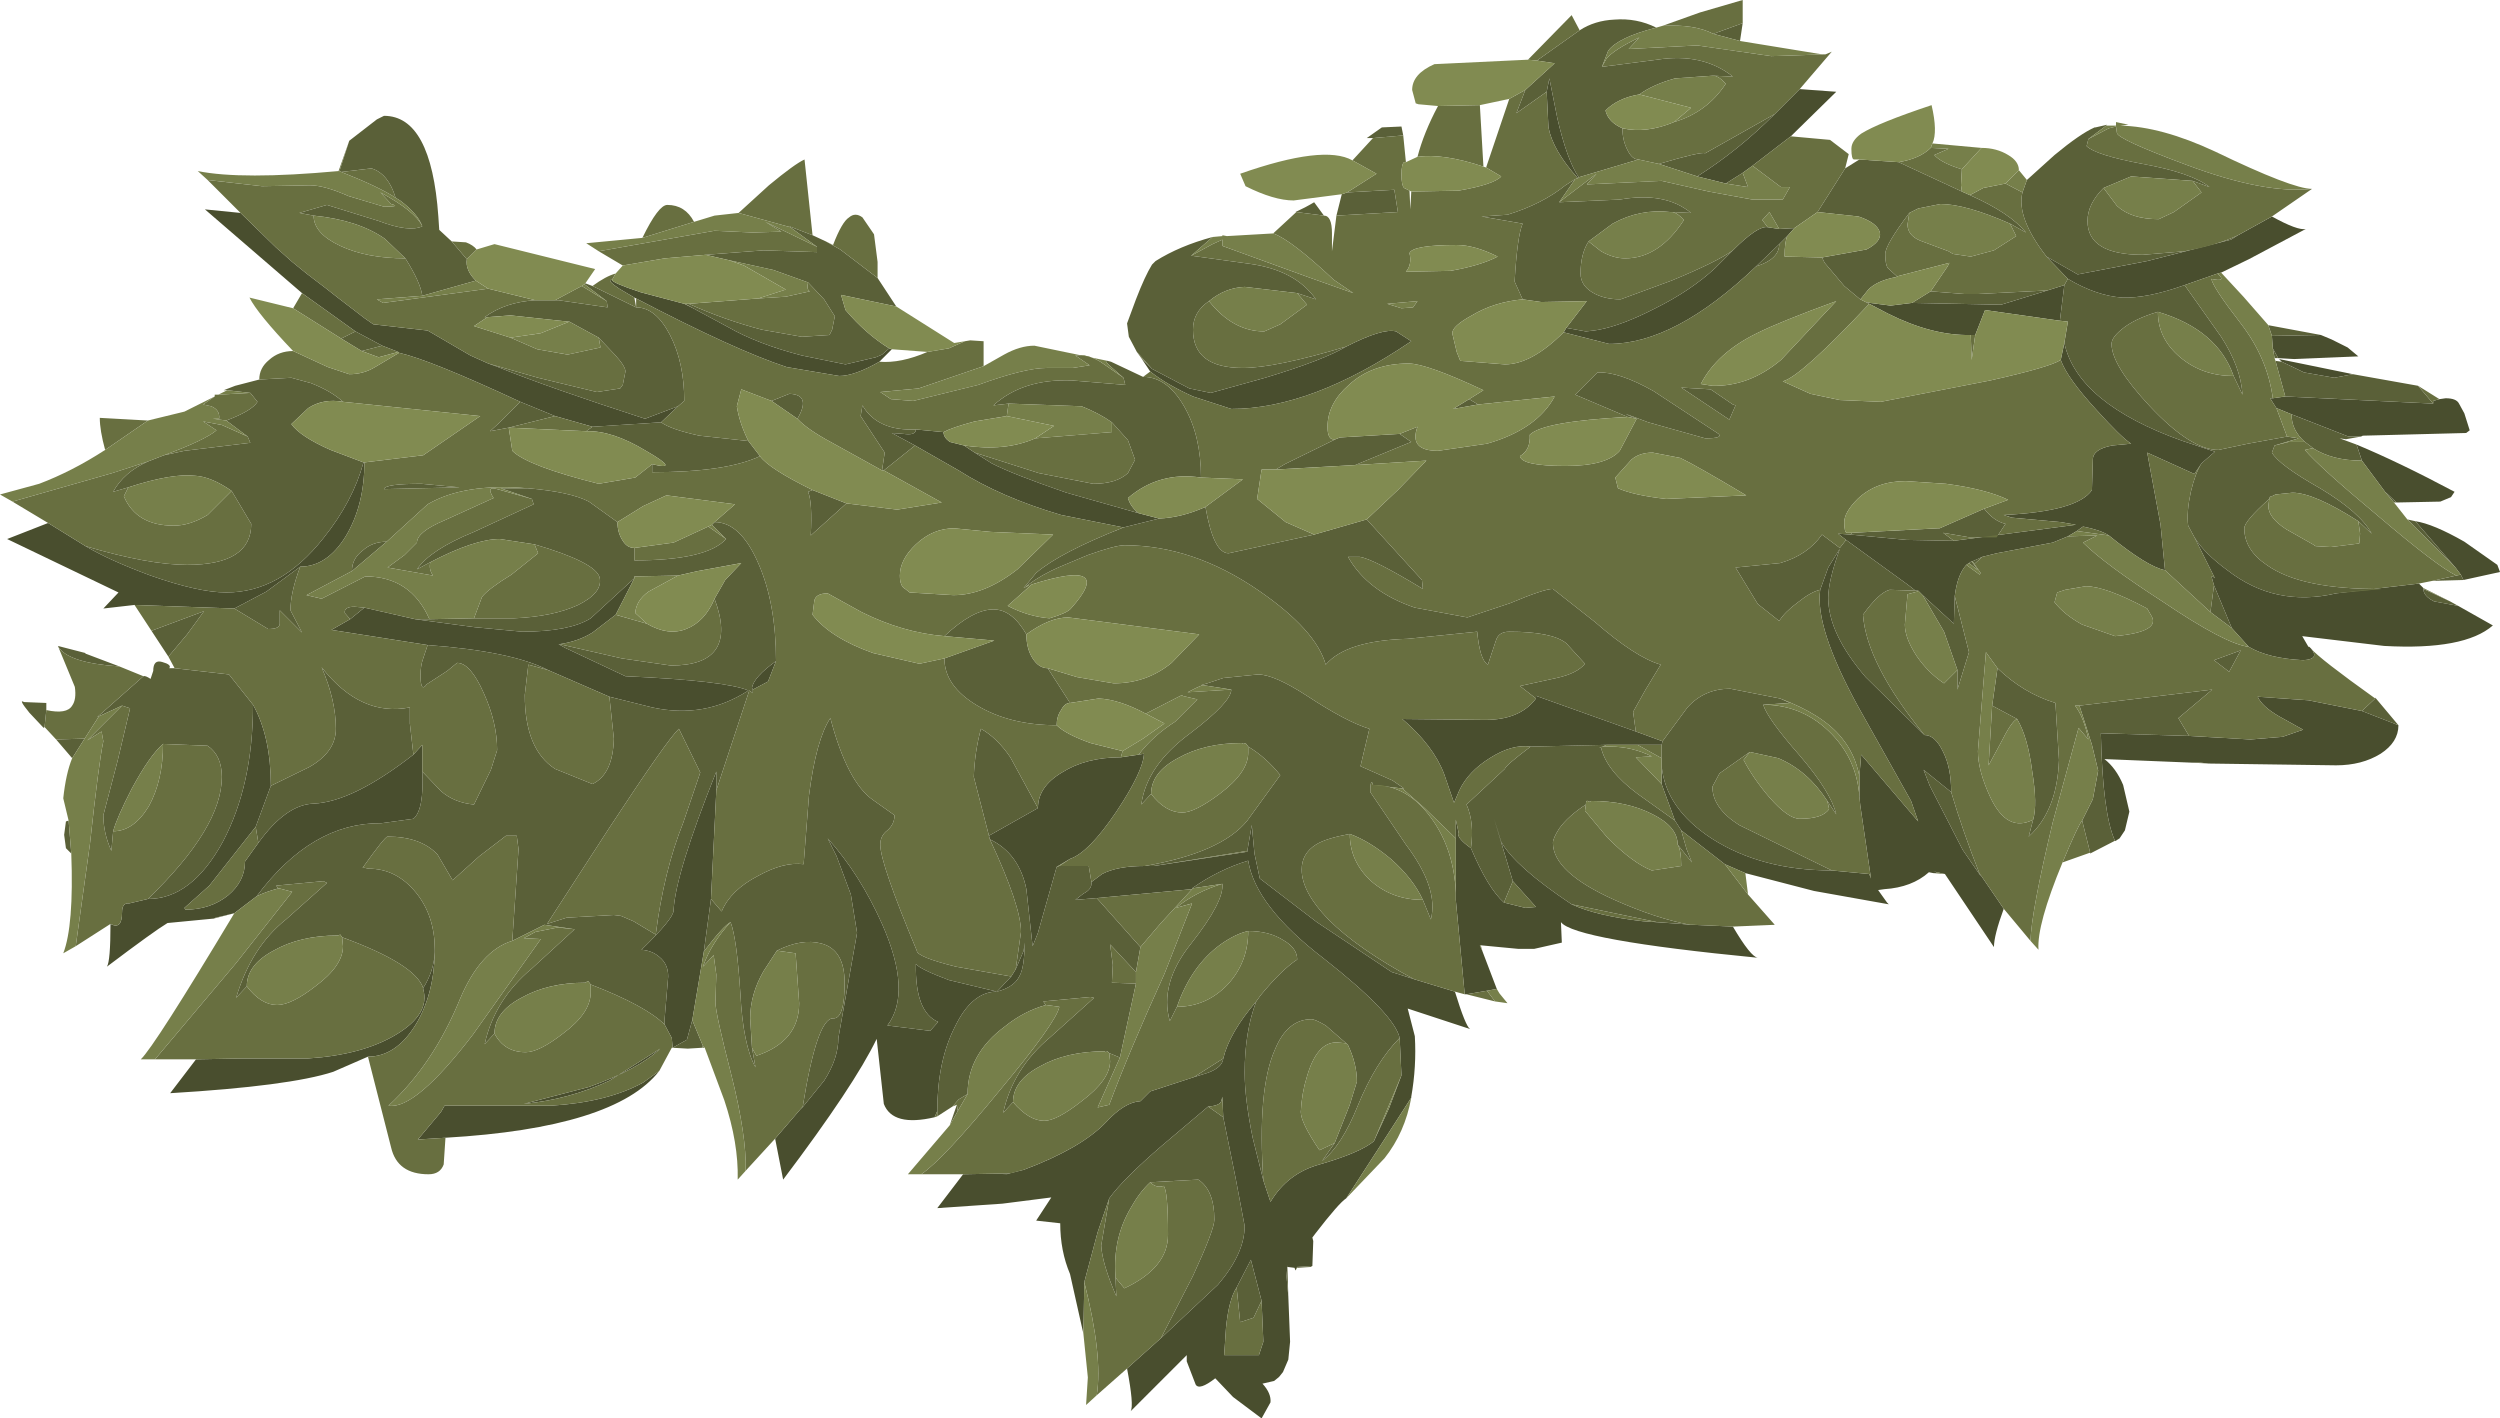<?xml version="1.0" encoding="UTF-8" standalone="no"?>
<svg xmlns:xlink="http://www.w3.org/1999/xlink" height="79.6px" width="140.3px" xmlns="http://www.w3.org/2000/svg">
  <g transform="matrix(1.0, 0.0, 0.0, 1.0, 0.0, 0.0)">
    <use height="79.6" transform="matrix(1.0, 0.0, 0.0, 1.0, 0.0, 0.0)" width="140.3" xlink:href="#shape0"/>
  </g>
  <defs>
    <g id="shape0" transform="matrix(1.0, 0.0, 0.0, 1.0, 0.0, 0.0)">
      <path d="M132.05 21.0 L131.0 21.2 129.3 20.9 128.05 20.3 127.9 20.15 132.05 21.0 M128.25 22.25 L136.55 22.65 136.55 22.5 136.9 22.4 137.25 22.35 Q137.85 22.35 138.0 22.65 L138.3 23.2 138.6 24.15 138.4 24.3 132.6 24.45 132.5 24.5 131.8 24.5 128.6 23.25 127.75 22.9 127.4 22.35 127.55 22.35 128.25 22.25 M130.25 18.8 L130.85 19.05 131.45 19.35 131.75 19.5 132.35 20.0 128.75 20.15 127.85 20.1 127.55 19.55 127.5 18.85 130.25 18.8 M132.25 24.95 Q134.65 25.95 137.75 27.6 L137.55 27.9 136.95 28.15 134.5 28.2 133.85 27.6 132.55 25.85 132.25 24.95 M135.55 29.25 Q136.55 29.4 138.3 30.4 L140.15 31.7 140.3 32.1 138.25 32.55 138.1 32.25 137.8 31.85 135.55 29.25 M135.75 32.75 L136.0 33.0 136.0 33.05 Q136.0 33.45 136.6 33.75 L137.95 34.0 139.9 35.1 Q138.3 36.5 133.8 36.25 L129.2 35.7 129.55 36.3 129.6 36.3 129.7 36.4 Q130.2 37.0 129.25 37.05 127.3 36.95 126.2 36.3 L125.25 35.25 124.25 32.85 124.15 32.5 Q124.05 32.2 124.3 32.45 L123.15 30.15 Q123.7 31.05 125.0 32.0 127.7 34.1 131.1 33.3 L135.75 32.75 M134.6 40.7 Q134.6 41.65 133.6 42.3 132.55 42.95 131.1 42.95 L123.95 42.85 123.5 42.8 123.0 42.8 118.1 42.6 Q118.75 43.1 119.15 44.05 L119.5 45.55 119.25 46.6 118.95 47.05 118.7 47.2 Q118.0 45.7 117.9 41.15 L122.85 41.3 126.3 41.5 128.1 41.35 129.25 40.95 127.9 40.2 Q126.95 39.65 126.7 39.1 L129.55 39.3 132.55 39.9 134.6 40.7 M112.45 51.0 Q111.9 52.5 111.9 53.15 L109.15 49.05 108.5 48.9 Q108.9 49.0 108.5 49.0 L108.25 48.95 Q107.3 49.8 105.75 49.9 L105.4 49.95 105.9 50.65 106.0 50.75 101.8 50.0 97.95 49.0 96.8 48.5 94.35 46.6 94.0 46.05 93.25 44.0 93.25 42.95 Q93.45 45.35 96.05 47.05 98.85 48.85 102.8 48.85 L104.9 49.05 105.0 49.3 104.4 45.2 104.35 44.7 104.35 43.55 104.45 42.35 107.65 46.1 107.25 44.95 104.25 39.6 Q101.85 35.2 102.15 33.1 L102.6 31.85 103.25 30.8 Q102.6 32.6 102.6 33.55 102.6 35.55 104.7 38.0 L108.0 41.25 Q108.6 41.25 109.05 42.2 109.5 43.1 109.5 44.45 L107.95 43.2 108.3 44.1 110.15 47.7 111.15 49.15 111.15 49.1 112.45 51.0 M97.25 52.0 Q98.25 53.7 98.65 53.75 88.35 52.75 87.6 51.75 L87.65 52.9 86.1 53.25 85.7 53.25 85.2 53.25 83.1 53.05 83.05 53.05 83.2 53.4 84.0 55.5 83.45 55.6 82.3 55.8 82.2 55.8 81.7 50.5 81.7 50.1 81.7 47.05 81.7 46.0 81.85 46.7 Q81.7 47.0 82.55 47.6 83.5 49.85 84.4 50.65 L85.6 50.95 86.2 50.9 84.9 49.45 83.85 45.95 84.25 47.25 Q85.05 48.65 88.2 50.75 89.6 51.4 92.2 51.7 L94.35 51.85 94.85 51.9 95.0 51.9 97.25 52.0 M81.65 55.65 Q82.25 57.6 82.5 57.75 L79.0 56.6 79.4 58.15 Q79.5 59.85 79.2 61.55 L79.2 61.6 77.85 63.7 75.55 67.25 Q75.15 67.5 73.8 69.25 L73.65 69.45 73.7 69.65 73.65 71.05 73.6 71.05 72.8 71.1 72.7 71.3 72.65 71.15 72.25 71.1 72.25 71.0 72.2 71.65 72.3 72.75 72.4 75.3 72.3 76.3 72.0 77.0 71.8 77.25 71.75 77.3 71.5 77.5 70.85 77.65 Q71.35 78.2 71.3 78.7 L70.8 79.6 69.2 78.4 68.2 77.35 Q67.3 78.05 67.1 77.7 L66.6 76.4 66.6 76.05 63.45 79.2 Q63.65 78.9 63.25 76.8 L65.15 75.1 68.35 72.1 Q69.85 70.35 69.85 68.8 L69.35 66.15 68.65 62.7 68.6 61.55 68.55 61.75 Q68.5 62.05 67.8 62.1 L65.2 64.3 Q63.05 66.15 62.25 67.25 L61.6 69.15 60.85 71.95 60.8 74.85 60.05 71.5 Q59.5 70.2 59.5 68.65 L58.15 68.5 59.0 67.2 56.25 67.55 52.6 67.8 54.05 65.9 56.7 65.85 56.25 65.95 57.45 65.65 Q60.65 64.45 62.05 63.0 63.1 61.85 64.0 61.8 L64.55 61.25 67.0 60.45 67.8 60.2 Q68.6 59.9 68.65 59.4 69.0 57.95 70.5 56.2 69.85 57.9 69.85 60.2 69.85 61.65 70.3 63.85 L70.9 66.25 71.3 67.45 Q72.25 65.85 74.05 65.35 76.3 64.7 77.1 64.05 L77.95 62.2 78.65 60.35 78.55 58.25 Q78.25 56.9 74.3 53.8 70.45 50.85 70.05 48.3 68.4 48.8 66.9 49.85 L66.95 49.85 66.9 49.9 61.55 50.4 60.35 50.5 60.8 50.15 Q61.3 49.9 61.25 49.5 L61.85 49.05 Q62.7 48.6 64.25 48.6 L64.75 48.6 70.0 47.8 70.0 47.75 70.25 46.3 70.4 47.9 70.7 49.3 73.9 51.75 78.1 54.55 79.35 54.95 81.65 55.65 M52.45 62.7 Q50.1 63.25 49.6 61.95 L49.2 58.3 Q47.95 60.9 43.95 66.2 L43.5 63.9 45.05 62.1 44.95 62.25 46.25 60.65 Q47.05 59.4 47.05 58.25 L48.1 52.35 47.75 50.2 46.95 48.05 46.45 47.05 Q48.25 49.05 49.5 51.85 51.2 55.7 49.8 57.55 L52.2 57.85 52.65 57.35 Q51.35 56.8 51.4 54.1 51.65 54.4 53.25 55.0 L55.95 55.65 56.75 54.8 57.0 54.4 57.45 53.35 57.5 52.9 Q57.5 54.3 57.2 54.8 56.9 55.4 55.95 55.65 54.55 55.65 53.6 57.6 52.6 59.55 52.6 62.35 L52.45 62.7 M37.0 60.1 Q34.5 63.3 25.0 63.85 L23.45 63.95 24.75 62.4 24.95 62.05 27.35 62.05 30.95 62.05 Q34.1 61.85 36.1 60.75 L37.0 60.1 M20.65 59.3 L18.7 60.15 Q16.25 60.95 9.55 61.35 L11.0 59.45 13.65 59.4 17.3 59.4 Q20.35 59.2 22.25 58.05 24.15 56.9 23.75 55.5 L23.75 55.45 Q24.35 54.5 24.4 53.45 24.35 55.85 23.3 57.55 22.2 59.3 20.65 59.3 M12.0 51.55 L9.4 51.8 Q8.65 52.25 6.0 54.25 6.2 53.95 6.2 51.85 6.85 52.2 6.85 51.2 6.85 50.65 7.25 50.7 L8.3 50.45 Q10.75 50.45 12.5 47.25 14.2 44.05 14.2 39.55 15.2 41.35 15.2 44.1 L14.35 46.4 11.75 49.7 10.35 50.95 10.4 51.05 Q11.8 51.05 12.8 50.25 13.75 49.45 13.75 48.35 L14.5 47.3 Q16.05 45.15 17.6 45.1 19.8 45.0 23.2 42.35 L23.7 41.8 23.7 43.3 Q23.8 45.45 23.2 45.95 L21.4 46.2 Q17.5 46.15 14.4 50.3 L13.15 51.25 12.1 51.5 12.0 51.55 M7.55 33.95 L5.8 34.15 6.65 33.25 0.4 30.25 2.7 29.35 4.8 30.65 Q6.15 31.45 8.45 32.3 11.15 33.25 12.7 33.25 15.75 33.25 18.15 30.2 19.8 28.15 20.4 25.95 L20.45 25.95 Q20.45 28.35 19.4 30.1 18.35 31.8 16.85 31.8 L14.95 33.2 13.15 34.15 7.55 33.95 M16.95 16.45 L11.5 11.75 13.5 11.95 15.5 13.9 16.4 14.7 17.2 15.35 18.25 16.15 18.95 16.7 20.45 17.85 20.95 18.2 24.0 18.55 26.4 19.95 27.4 20.4 27.95 20.6 Q30.8 21.75 36.2 23.5 L38.05 22.8 37.1 23.7 33.25 23.95 31.15 23.35 29.2 22.55 Q24.15 20.2 22.4 19.8 L22.35 19.75 21.45 19.4 19.95 18.6 16.95 16.45 M64.55 20.85 L64.05 20.1 64.65 20.7 66.75 21.8 67.95 22.05 71.0 21.2 Q74.3 20.2 75.55 19.45 77.6 18.4 78.35 18.6 L79.2 19.15 Q73.6 22.95 69.1 22.95 L66.95 22.25 Q65.5 21.6 64.55 20.85 M101.0 5.0 L103.05 5.15 100.5 7.65 98.35 9.3 97.8 9.7 96.85 10.3 95.25 9.9 Q97.55 8.45 99.6 6.4 L101.0 5.0 M127.5 12.15 Q128.95 12.95 129.4 12.85 L126.2 14.55 124.65 15.3 124.45 15.35 122.6 16.0 Q120.5 16.75 119.1 16.7 117.65 16.6 116.05 15.65 L114.85 14.4 116.6 15.4 120.5 14.65 125.2 13.45 125.6 13.2 127.5 12.15 M115.85 16.0 L115.6 18.0 111.4 17.4 110.85 18.8 110.6 18.8 Q108.45 18.85 105.95 17.6 L104.9 17.05 104.7 16.95 104.95 17.0 106.1 17.15 107.3 17.0 112.3 17.1 114.9 16.3 115.85 16.0 M115.85 19.25 Q116.6 22.65 122.5 24.75 L124.3 25.35 123.55 26.0 123.15 26.6 120.5 25.4 121.25 29.45 121.5 32.0 Q120.5 31.8 118.35 30.05 117.9 29.75 116.9 29.55 L116.55 29.8 116.05 30.1 115.2 30.45 112.05 31.05 111.25 31.25 110.7 31.5 110.65 31.5 110.5 31.6 110.35 31.7 Q109.85 32.25 109.7 33.45 L109.65 35.0 107.9 33.4 107.65 33.15 107.5 33.15 107.05 32.8 103.6 30.3 103.15 29.95 103.85 30.0 107.0 30.3 109.65 30.35 116.5 29.45 115.65 29.3 112.9 29.05 112.45 28.9 Q116.6 28.7 117.4 27.5 L117.45 25.8 Q117.45 25.2 118.55 25.0 L119.6 24.9 Q119.05 24.55 117.65 23.0 116.0 21.2 115.65 20.2 L115.85 19.25 M100.3 13.25 L99.85 13.7 98.55 14.95 Q94.0 19.3 90.3 19.3 L87.75 18.65 87.9 18.4 89.0 18.6 89.45 18.55 89.75 18.5 Q91.05 18.25 92.9 17.3 94.9 16.3 96.25 15.05 L97.25 14.05 Q98.65 12.65 99.2 12.75 L99.85 12.85 100.7 12.8 100.3 13.25 M88.55 10.0 Q87.15 8.45 86.9 7.15 L86.8 5.15 86.95 4.4 87.4 6.65 Q87.95 9.0 88.6 9.95 L88.55 10.0 M91.8 41.05 L93.3 41.6 93.25 41.8 91.9 41.8 90.15 41.8 85.9 41.9 Q84.85 41.75 83.6 42.55 82.4 43.3 81.9 44.35 L81.6 45.05 81.05 43.45 Q80.45 41.85 78.7 40.35 L83.35 40.4 Q85.3 40.4 86.2 39.2 L86.2 39.05 91.8 41.05 M65.05 29.1 L63.05 29.6 59.55 28.9 Q56.15 27.9 53.8 26.4 L51.35 25.0 50.05 24.3 50.7 24.35 Q51.4 24.45 51.4 24.1 L52.95 24.25 Q52.95 24.55 53.3 24.8 L54.1 25.0 54.7 25.4 55.65 26.0 Q56.8 26.6 59.85 27.65 L63.9 28.8 65.05 29.1 M49.35 20.3 Q47.95 21.1 47.1 21.1 L44.15 20.6 Q41.25 19.65 35.7 16.75 L35.6 16.7 34.75 16.2 Q34.0 15.7 34.35 15.7 34.3 15.85 35.95 16.4 L38.4 17.05 38.9 17.3 40.85 18.35 Q42.5 19.3 45.0 19.95 L47.45 20.45 49.15 20.05 49.5 19.9 49.9 19.55 50.05 19.6 49.35 20.3 M63.9 42.35 L64.2 42.3 Q64.15 43.3 62.65 45.55 61.1 47.85 60.05 48.2 L59.3 48.65 58.25 52.35 57.95 53.1 57.6 49.9 Q57.2 47.9 55.55 47.1 L55.5 46.9 58.25 45.35 Q58.25 44.15 59.6 43.35 60.95 42.5 62.9 42.5 L63.9 42.35 M20.45 34.1 L23.3 34.75 26.65 35.2 29.3 35.45 Q31.95 35.45 33.15 34.7 L35.6 32.45 34.55 34.5 33.25 35.5 Q32.45 36.0 31.4 36.15 L31.35 36.15 31.7 36.35 35.1 37.95 Q40.7 38.2 42.0 38.75 39.55 40.35 36.6 39.7 L34.2 39.1 30.75 37.6 Q28.7 36.55 24.0 36.2 L18.6 35.35 19.65 34.75 20.45 34.1 M37.3 57.5 L37.3 57.15 37.5 54.8 Q37.5 54.1 37.0 53.7 36.6 53.35 36.0 53.3 37.8 51.55 37.8 51.1 37.9 49.05 40.2 43.3 L40.2 44.35 39.9 50.45 39.5 53.4 38.85 57.25 38.55 58.35 37.75 58.8 37.7 58.25 37.3 57.5 M42.25 38.7 L42.2 38.6 Q42.3 38.0 43.55 37.1 L43.1 38.25 42.25 38.7 M37.05 58.85 L34.2 60.65 Q31.95 61.7 29.4 61.95 L33.05 61.0 Q35.85 60.0 37.05 58.85 M69.4 72.25 Q68.95 72.95 68.8 74.55 L68.7 76.05 70.65 76.05 70.9 75.3 70.8 73.0 70.2 70.7 69.4 72.25" fill="#494e2e" fill-rule="evenodd" stroke="none"/>
      <path d="M128.05 20.3 L129.3 20.9 131.0 21.2 132.05 21.0 135.7 21.65 136.55 22.65 128.25 22.25 127.7 20.25 128.05 20.3 M127.85 20.1 L127.65 20.1 127.55 19.55 127.85 20.1 M132.5 24.5 L131.65 24.65 131.3 24.6 132.25 24.95 132.55 25.85 Q130.9 25.85 129.8 25.15 L129.75 25.1 129.35 24.8 Q128.6 24.15 128.6 23.25 L131.8 24.5 132.5 24.5 M134.5 28.2 L134.35 28.2 133.85 27.6 134.5 28.2 M135.1 29.15 L135.55 29.25 137.8 31.85 135.1 29.15 M138.25 32.55 L136.5 32.6 137.85 32.3 138.1 32.25 138.25 32.55 M137.5 33.75 L137.95 34.0 136.6 33.75 Q136.0 33.45 136.0 33.05 L137.5 33.75 M133.3 39.2 L133.3 39.15 134.6 40.7 132.55 39.9 133.3 39.2 M118.95 47.05 L117.3 47.9 117.3 47.85 116.85 46.05 117.45 44.85 117.75 43.25 117.4 41.8 116.7 39.6 124.15 38.7 122.25 40.3 122.85 41.3 117.9 41.15 Q118.0 45.7 118.7 47.2 L118.95 47.05 M73.6 71.05 L73.6 71.1 72.8 71.15 72.8 71.1 73.6 71.05 M72.25 71.1 L72.3 72.75 72.2 71.65 72.25 71.0 72.25 71.1 M53.3 63.15 L53.7 62.0 53.75 62.35 53.3 63.15 M53.45 62.1 L52.6 62.65 52.6 62.35 Q52.6 59.55 53.6 57.6 54.55 55.65 55.95 55.65 56.9 55.4 57.2 54.8 57.5 54.3 57.5 52.9 L57.45 53.35 57.0 54.4 57.3 52.3 Q57.3 50.85 55.55 47.1 57.2 47.9 57.6 49.9 L57.95 53.1 58.25 52.35 59.3 48.65 59.45 48.6 61.1 48.6 61.25 49.5 Q61.3 49.9 60.8 50.15 L60.35 50.5 61.55 50.4 64.0 53.15 63.75 54.55 62.3 53.0 62.45 54.15 62.4 55.15 63.75 55.2 62.85 59.35 62.25 59.1 62.15 59.0 62.05 59.05 62.0 59.0 Q59.85 59.0 58.35 59.85 56.85 60.65 56.85 61.85 L56.3 62.45 Q56.85 59.95 58.95 58.2 L61.4 56.0 61.2 55.95 58.55 56.2 58.65 56.35 58.7 56.4 Q57.45 56.75 56.4 57.6 54.3 59.15 54.3 61.4 L53.8 61.7 53.45 62.1 M39.4 58.8 L38.6 58.85 37.75 58.8 38.55 58.35 38.85 57.25 39.45 58.7 39.4 58.8 M13.15 51.25 L12.0 51.55 12.1 51.5 13.15 51.25 M4.0 47.9 L3.7 47.6 3.6 46.85 3.7 46.1 3.85 46.05 4.0 47.9 M4.05 42.55 L3.15 41.5 4.75 41.45 4.05 42.55 M2.5 40.8 L2.45 40.85 1.65 40.0 Q1.0 39.2 1.35 39.4 L2.6 39.45 2.6 39.85 2.5 40.8 M3.25 36.25 L4.8 36.65 4.8 36.7 4.85 36.7 6.7 37.4 Q3.75 37.2 3.25 36.25 M8.05 37.95 Q8.15 37.9 8.45 38.1 L8.6 37.65 Q8.6 37.0 9.1 37.15 9.65 37.3 9.5 37.5 L9.8 37.5 12.85 37.85 14.2 39.55 Q14.2 44.05 12.5 47.25 10.75 50.45 8.3 50.45 12.45 46.45 12.45 43.6 12.45 42.4 11.65 41.85 L9.15 41.75 Q8.4 42.4 7.4 44.25 6.55 45.9 6.35 46.65 L6.25 47.75 Q5.8 46.75 5.8 45.75 L6.6 42.7 7.3 39.75 6.85 39.6 5.55 40.2 5.45 40.25 8.05 37.95 M9.45 36.85 L8.5 35.4 11.45 34.3 10.5 35.6 9.45 36.85 M12.75 21.9 L12.55 21.9 13.2 21.65 14.55 21.3 16.35 21.2 17.45 21.5 Q18.6 21.95 19.25 22.55 18.15 22.35 17.3 22.9 L16.35 23.8 Q16.85 24.5 18.55 25.25 L20.4 25.95 Q19.8 28.15 18.15 30.2 15.75 33.25 12.7 33.25 11.15 33.25 8.45 32.3 6.15 31.45 4.8 30.65 8.35 31.7 10.5 31.7 14.1 31.7 14.1 29.4 L13.0 27.55 Q11.85 26.75 10.95 26.7 9.65 26.55 7.2 27.35 L6.35 27.6 Q6.95 26.5 8.3 25.9 L9.2 25.55 10.35 25.3 14.05 24.85 13.9 24.5 12.7 23.6 Q14.15 23.05 14.45 22.55 L14.05 22.05 12.75 21.9 M19.6 7.9 L21.15 6.7 21.55 6.5 Q24.2 6.5 24.6 12.15 L24.65 12.9 25.35 13.55 26.2 14.55 Q26.1 15.15 26.7 15.75 L23.7 16.6 Q23.6 15.85 22.75 14.5 L21.6 13.4 Q20.1 12.35 17.6 12.1 L16.8 11.95 18.35 11.5 21.25 12.4 Q22.95 13.05 23.7 12.7 23.45 12.0 22.45 11.25 L22.2 11.1 Q21.8 9.75 20.85 9.45 L19.15 9.65 19.05 9.6 19.6 7.9 M32.85 15.9 L33.25 16.05 35.7 17.25 Q36.8 17.25 37.6 18.8 38.4 20.35 38.4 22.5 L38.05 22.8 36.2 23.5 Q30.8 21.75 27.95 20.6 L27.4 20.4 30.2 21.2 33.5 22.0 34.8 21.8 34.95 21.6 35.1 20.85 Q35.1 20.55 34.5 19.9 L33.6 18.95 31.95 18.05 31.9 18.05 28.65 17.7 27.35 17.8 27.2 17.8 Q28.35 16.95 30.05 16.85 L31.0 16.85 31.15 16.85 31.35 16.85 34.1 17.25 34.05 16.9 32.8 15.95 32.85 15.9 M45.6 13.2 L46.35 13.55 47.15 14.0 49.25 15.6 50.3 17.2 47.2 16.55 47.45 17.4 Q48.6 18.75 49.9 19.55 L49.5 19.9 49.15 20.05 47.45 20.45 45.0 19.95 Q42.5 19.3 40.85 18.35 L38.9 17.3 38.45 17.05 38.65 17.05 Q40.65 17.95 42.75 18.5 L45.0 18.9 46.55 18.8 46.7 18.5 46.85 17.75 46.25 16.8 45.35 15.85 43.4 15.15 40.9 14.6 39.6 14.3 42.85 14.05 45.85 14.15 45.85 13.85 44.35 12.75 44.3 12.7 45.6 13.2 M62.15 20.25 L62.35 20.3 64.15 21.15 Q65.5 21.15 66.45 22.8 67.4 24.45 67.4 26.8 65.05 26.45 63.3 27.95 63.45 28.45 63.9 28.8 L59.85 27.65 Q56.8 26.6 55.65 26.0 L54.7 25.4 58.3 26.55 61.35 27.15 Q62.65 27.15 63.3 26.55 L63.7 25.8 63.3 24.7 62.4 23.7 Q61.7 23.2 60.7 22.8 L56.6 22.65 55.75 22.75 Q57.4 21.25 60.15 21.35 L63.15 21.6 63.05 21.2 62.25 20.5 Q61.95 20.2 62.15 20.25 M63.8 19.75 L63.35 18.9 63.25 18.15 63.75 16.8 Q64.25 15.5 64.65 14.85 L64.85 14.65 Q66.2 13.8 68.05 13.3 L66.85 14.35 70.1 14.8 Q72.7 15.15 73.85 16.8 L72.8 16.45 69.85 16.1 Q68.75 16.15 67.85 16.9 66.95 17.5 66.95 18.5 66.95 20.65 69.75 20.65 71.55 20.65 75.55 19.45 74.3 20.2 71.0 21.2 L67.95 22.05 66.75 21.8 64.65 20.7 63.8 19.75 M72.75 11.9 L72.7 11.9 Q73.25 11.65 73.75 11.35 L74.3 12.1 72.75 11.9 M75.0 12.1 L75.3 10.9 75.6 10.8 78.25 10.65 78.45 11.9 75.0 12.1 M77.05 7.75 L76.7 7.75 77.55 7.15 78.65 7.1 78.75 7.6 77.05 7.75 M88.65 1.7 Q89.5 1.15 90.6 1.1 91.85 1.0 92.95 1.55 90.8 2.1 90.25 2.85 L89.9 3.75 93.0 3.35 Q95.55 2.95 97.25 4.3 L96.2 4.25 96.1 4.25 94.0 4.4 Q92.75 4.75 92.0 5.3 90.8 5.5 90.1 6.2 90.25 6.85 91.05 7.2 91.05 7.9 91.35 8.45 91.6 8.95 91.95 8.95 L88.6 9.95 Q87.95 9.0 87.4 6.65 L86.95 4.4 86.8 5.15 85.1 6.35 85.6 5.05 87.25 3.55 86.25 3.4 88.65 1.7 M97.8 1.3 L97.65 2.3 96.15 1.9 97.8 1.3 M103.55 9.45 L104.35 8.95 106.55 9.1 110.0 10.7 110.1 10.75 110.55 10.95 Q112.8 11.95 113.7 13.05 L112.8 12.55 Q110.3 11.45 108.9 11.45 L107.65 11.7 107.15 11.95 Q105.8 13.75 105.8 14.25 105.8 14.85 105.95 15.05 L106.45 15.5 106.5 15.5 106.4 15.55 Q105.35 15.75 104.85 16.25 L104.45 16.75 104.4 16.8 103.5 16.05 102.4 14.75 102.25 14.45 104.75 14.0 Q105.6 13.55 105.5 13.05 105.35 12.5 104.3 12.15 L102.0 11.9 103.55 9.45 M113.75 10.1 L115.3 8.7 Q116.75 7.5 117.55 7.15 L117.6 7.15 118.25 7.0 118.2 7.05 117.2 7.8 117.1 8.2 Q117.6 8.7 120.25 9.2 123.0 9.7 124.0 10.5 L123.05 10.15 119.6 9.9 118.05 10.55 Q117.15 11.45 117.15 12.4 117.15 14.3 120.25 14.3 L122.6 14.1 Q124.45 13.75 125.6 13.2 L125.2 13.45 120.5 14.65 116.6 15.4 114.85 14.4 Q113.15 12.2 113.5 10.8 L113.75 10.1 M127.3 18.25 L130.25 18.8 127.5 18.85 127.3 18.25 M132.35 29.25 Q129.85 27.65 128.65 27.65 L127.7 27.75 127.5 27.85 127.45 27.9 127.4 27.85 127.35 28.0 Q125.95 29.25 125.95 29.65 125.95 30.85 127.2 31.7 129.15 33.1 133.7 33.05 L131.1 33.3 Q127.7 34.1 125.0 32.0 123.7 31.05 123.15 30.15 L122.8 29.5 Q122.7 28.75 122.95 27.6 123.2 26.55 123.55 26.0 L124.3 25.35 122.5 24.75 Q116.6 22.65 115.85 19.25 L116.05 18.05 115.6 18.0 115.85 16.0 116.05 15.65 Q117.65 16.6 119.1 16.7 120.5 16.75 122.6 16.0 L124.65 18.9 Q125.75 20.6 125.85 22.15 L125.35 21.1 Q124.45 18.5 121.1 17.5 119.75 17.9 119.05 18.5 118.5 18.95 118.5 19.3 118.5 20.5 120.65 22.8 122.95 25.25 124.5 25.25 L126.15 24.9 128.35 24.5 129.0 24.6 127.65 25.0 127.5 25.4 Q127.9 26.1 130.2 27.4 132.45 28.75 133.1 29.95 L132.35 29.25 M108.35 16.35 L110.25 16.5 111.0 16.5 114.9 16.3 112.3 17.1 107.3 17.0 108.35 16.35 M109.65 30.35 L107.0 30.3 103.85 30.0 103.95 29.9 108.75 29.65 108.85 29.65 111.35 28.55 Q111.9 29.25 112.55 29.4 L112.05 30.15 110.5 30.15 109.05 29.9 109.65 30.35 M103.6 30.3 L107.05 32.8 107.5 33.15 106.05 33.1 Q105.45 33.25 104.55 34.5 104.75 37.25 108.0 41.25 L104.7 38.0 Q102.6 35.55 102.6 33.55 102.6 32.6 103.25 30.8 L102.6 31.85 102.15 33.1 Q101.65 33.2 100.9 33.8 100.15 34.35 99.85 34.85 L98.65 33.9 97.4 31.85 99.9 31.6 Q101.45 31.15 102.25 30.0 L103.25 30.75 103.6 30.3 M107.9 33.4 L109.65 35.0 109.7 33.45 110.5 36.6 109.85 38.7 109.85 37.6 109.1 35.45 107.9 33.4 M110.5 31.6 L110.65 31.5 111.0 32.0 110.5 31.6 M110.7 31.5 L111.25 31.25 110.8 31.65 110.7 31.5 M105.55 22.55 L103.25 22.45 105.55 22.55 M99.85 13.7 Q99.85 14.55 98.55 14.95 L99.85 13.7 M85.45 16.8 L85.0 15.8 Q85.15 13.25 85.45 12.55 L83.15 12.15 84.6 12.05 Q86.55 11.45 87.85 10.4 L88.4 10.05 87.5 11.35 90.9 11.2 Q93.45 10.75 94.9 11.95 L93.85 11.9 93.75 11.9 Q92.05 11.7 90.5 12.55 L89.15 13.55 Q88.7 14.25 88.7 15.35 88.7 16.0 89.35 16.4 90.0 16.8 90.95 16.8 L93.8 15.75 Q96.35 14.7 97.25 14.05 L96.25 15.05 Q94.9 16.3 92.9 17.3 91.05 18.25 89.75 18.5 L89.45 18.55 89.0 18.6 87.9 18.4 89.05 16.9 86.5 16.95 85.45 16.8 M95.25 9.9 L93.1 9.2 Q95.45 8.5 95.7 8.6 L99.6 6.4 Q97.55 8.45 95.25 9.9 M91.85 23.5 L91.35 23.4 88.4 22.15 89.65 20.9 Q90.85 20.85 92.8 21.95 L96.45 24.35 Q96.7 24.6 95.7 24.6 L92.5 23.7 Q90.4 22.9 91.85 23.5 M97.4 22.75 L97.05 23.55 94.35 21.75 96.0 21.85 97.25 22.7 97.4 22.75 M93.3 41.6 L94.7 39.7 Q95.65 38.65 97.1 38.65 L99.9 39.2 100.45 39.45 98.95 39.55 Q99.2 40.35 101.0 42.4 102.75 44.45 103.05 45.7 L102.55 44.95 Q101.45 43.25 99.8 42.55 L98.2 42.2 96.5 43.4 96.1 44.15 Q96.1 45.35 97.6 46.3 L102.8 48.85 Q98.85 48.85 96.05 47.05 93.45 45.35 93.25 42.95 L93.25 42.6 93.25 42.55 93.25 41.8 93.3 41.6 M76.7 29.15 L79.8 32.55 79.85 33.05 Q77.05 31.35 76.3 31.25 L75.65 31.25 Q76.75 33.2 79.4 34.1 L82.35 34.65 84.75 33.85 Q86.65 33.05 87.15 33.05 L89.5 34.9 Q91.8 36.9 93.2 37.3 L92.35 38.7 91.65 39.95 91.8 41.05 86.2 39.05 86.2 39.2 85.3 38.5 87.35 38.05 Q88.5 37.8 88.95 37.25 L87.9 36.1 Q87.1 35.45 84.7 35.45 84.1 35.45 83.95 35.95 L83.5 37.3 Q83.05 37.05 82.9 35.45 L79.0 35.85 Q75.55 35.95 74.4 37.3 73.85 35.35 70.65 33.15 66.95 30.6 63.1 30.6 62.6 30.6 61.05 31.15 L59.5 31.8 Q58.45 32.25 57.65 32.85 L57.55 32.95 57.45 33.0 58.15 32.15 Q59.5 31.0 63.05 29.6 L65.05 29.1 Q66.3 29.05 67.65 28.45 68.1 31.05 68.95 31.05 L73.75 30.0 76.7 29.15 M90.15 41.8 L89.95 41.9 89.75 41.95 89.85 41.95 Q90.15 43.25 91.9 44.55 L94.0 46.05 94.35 46.6 94.65 47.65 94.95 48.4 94.15 47.4 Q94.15 46.4 92.75 45.7 91.3 44.95 89.3 44.95 L89.2 45.0 89.1 44.95 Q89.0 44.9 89.0 45.15 88.0 45.8 87.5 46.5 87.15 47.05 87.15 47.3 87.15 48.95 90.6 50.5 92.95 51.55 94.85 51.9 L94.35 51.85 93.0 51.75 88.2 50.75 Q85.05 48.65 84.25 47.25 L83.85 45.95 84.9 49.45 84.4 50.65 Q83.5 49.85 82.55 47.6 82.75 46.15 82.3 45.15 L84.45 43.15 Q84.5 42.95 85.9 41.9 L90.15 41.8 M109.5 44.45 Q110.15 46.65 111.1 49.05 L111.15 49.1 111.15 49.15 110.15 47.7 108.3 44.1 107.95 43.2 109.5 44.45 M124.05 34.35 L124.25 32.85 125.25 35.25 124.05 34.35 M125.75 36.5 L125.1 37.7 124.25 37.05 125.75 36.5 M112.1 37.5 Q113.55 38.9 115.35 39.45 L115.55 42.65 Q115.45 45.5 113.85 46.95 L114.1 46.0 Q114.35 45.15 114.05 43.3 113.8 41.35 113.2 40.35 L111.8 39.6 112.1 37.5 M82.45 22.4 L82.95 22.7 81.55 22.95 82.45 22.4 M78.55 24.35 L79.2 24.8 76.05 26.1 71.6 26.35 72.1 26.05 74.95 24.65 75.2 24.55 78.55 24.35 M37.1 23.7 Q37.65 24.1 39.25 24.45 L42.0 24.75 42.65 25.6 Q40.75 26.5 36.6 26.5 L36.6 26.05 Q38.25 26.45 36.25 25.3 34.35 24.15 32.9 24.2 L33.25 23.95 37.1 23.7 M43.3 22.5 L44.3 22.1 Q45.55 22.15 44.75 23.5 L43.3 22.5 M49.5 26.4 L49.65 25.4 48.3 23.35 48.4 22.75 Q49.25 24.2 51.4 24.1 51.4 24.45 50.7 24.35 L50.05 24.3 51.35 25.0 49.6 26.4 49.5 26.4 M58.8 37.5 L60.05 39.45 Q59.75 39.45 59.55 39.85 59.3 40.2 59.3 40.7 56.7 40.7 54.85 39.6 53.0 38.5 53.0 36.95 L55.8 35.95 53.0 35.7 Q54.6 34.2 55.75 34.2 56.8 34.2 57.6 35.6 57.6 36.4 57.95 36.95 58.3 37.5 58.8 37.5 M64.25 48.6 Q68.55 47.85 70.0 46.05 L71.85 43.5 Q71.05 42.5 70.05 41.9 L69.9 41.7 69.8 41.75 69.7 41.7 Q67.6 41.7 66.1 42.55 64.6 43.35 64.6 44.55 L64.05 45.15 Q64.35 42.95 66.8 41.15 69.1 39.4 69.1 38.7 L67.5 38.45 67.4 38.45 67.75 38.35 68.65 38.05 70.6 37.85 Q71.5 37.85 73.35 39.05 75.55 40.5 76.85 40.9 L76.35 43.0 78.15 43.8 78.8 44.25 78.7 44.25 77.05 44.05 77.0 43.9 Q76.9 43.85 76.9 44.45 L78.9 47.4 Q80.75 49.85 80.3 51.6 L79.85 50.5 Q79.3 49.3 78.05 48.2 76.85 47.2 75.75 46.8 74.4 47.05 73.85 47.4 73.05 47.9 73.05 48.8 73.05 50.05 74.55 51.6 76.2 53.25 79.35 54.95 L78.1 54.55 73.9 51.75 70.7 49.3 70.4 47.9 70.25 46.3 70.0 47.75 64.75 48.6 64.25 48.6 M47.5 28.25 L45.5 30.05 Q45.6 28.2 45.35 27.6 L45.6 27.5 47.5 28.25 M28.55 24.0 L27.5 24.2 28.05 23.7 29.2 22.55 31.15 23.35 28.55 24.0 M55.5 46.9 L54.65 43.6 Q54.7 42.2 55.05 40.9 55.95 41.4 56.7 42.5 L58.25 45.35 55.5 46.9 M39.9 50.45 L40.5 51.15 Q41.0 49.95 42.55 49.15 44.0 48.35 45.1 48.5 L45.4 44.65 Q45.8 41.5 46.6 40.3 47.55 43.9 49.0 44.9 L50.2 45.75 Q50.2 46.25 49.8 46.6 49.4 46.9 49.4 47.4 49.4 48.45 51.45 53.35 51.45 53.7 53.65 54.25 L56.75 54.8 55.95 55.65 53.25 55.0 Q51.65 54.4 51.4 54.1 51.35 56.8 52.65 57.35 L52.2 57.85 49.8 57.55 Q51.2 55.7 49.5 51.85 48.25 49.05 46.45 47.05 L46.95 48.05 47.75 50.2 48.1 52.35 47.05 58.25 Q47.05 59.4 46.25 60.65 L44.95 62.25 45.05 62.1 Q45.85 57.15 46.75 57.15 47.4 57.2 47.4 55.15 47.4 53.3 46.1 52.95 45.0 52.65 43.6 53.35 L42.85 54.5 Q42.1 55.8 42.1 57.15 L42.2 58.8 42.4 59.9 Q41.7 58.65 41.55 55.75 41.35 52.65 41.0 51.75 40.6 51.95 39.5 53.4 L39.9 50.45 M21.45 19.4 L20.3 19.7 19.15 19.0 19.95 18.6 21.45 19.4 M16.85 31.8 Q16.3 33.25 16.3 34.25 L16.95 35.5 15.7 34.25 15.7 35.0 Q15.7 35.3 15.05 35.3 L13.15 34.15 14.95 33.2 16.85 31.8 M29.85 28.0 L28.1 27.4 29.6 27.4 Q32.0 27.6 33.05 28.15 L34.65 29.3 Q34.65 29.9 34.95 30.35 35.2 30.75 35.6 30.75 L35.6 31.45 Q39.65 31.45 40.75 30.25 L39.95 29.45 40.1 29.3 Q41.55 29.3 42.55 31.6 43.55 33.85 43.55 37.1 42.3 38.0 42.2 38.6 L42.25 38.7 42.25 38.9 42.05 38.75 40.2 44.35 40.2 43.3 Q37.9 49.05 37.8 51.1 37.8 51.55 36.0 53.3 36.6 53.35 37.0 53.7 37.5 54.1 37.5 54.8 L37.3 57.15 37.3 57.5 Q36.25 56.45 33.15 55.25 L33.0 55.05 32.85 55.15 Q30.75 55.15 29.25 56.0 27.75 56.8 27.75 58.0 L27.2 58.6 Q27.75 56.1 29.85 54.35 L32.25 52.15 30.55 51.9 28.75 52.8 29.1 47.65 29.0 46.9 28.4 46.9 26.9 48.05 25.4 49.4 24.55 47.95 Q23.6 46.95 21.75 46.95 21.6 46.95 20.35 48.7 L20.45 48.7 20.7 48.75 Q22.25 48.75 23.35 50.1 24.4 51.4 24.4 53.3 L24.4 53.45 Q24.35 54.5 23.75 55.45 23.3 54.1 19.2 52.6 L19.1 52.45 18.95 52.5 Q16.85 52.5 15.35 53.35 13.85 54.15 13.85 55.35 L13.25 56.0 Q14.1 53.15 16.05 51.6 L18.35 49.55 18.15 49.45 15.5 49.7 15.6 49.85 15.65 49.85 Q14.9 50.05 14.4 50.3 17.5 46.15 21.4 46.2 L23.2 45.95 Q23.8 45.45 23.7 43.3 L24.75 44.4 Q25.5 45.05 26.6 45.15 L27.55 43.2 27.9 42.1 Q27.9 40.55 27.15 38.9 26.4 37.2 25.65 37.2 L25.1 37.65 23.95 38.4 Q23.6 38.9 23.6 37.9 23.6 37.35 23.75 36.95 L24.0 36.2 Q28.7 36.55 30.75 37.6 L29.65 37.3 29.45 39.0 Q29.45 42.05 31.15 43.15 L33.25 44.0 Q34.4 43.45 34.45 41.45 L34.2 39.1 36.6 39.7 Q39.55 40.35 42.0 38.75 40.7 38.2 35.1 37.95 L31.7 36.35 31.35 36.15 31.4 36.15 34.9 36.95 37.65 37.35 Q41.5 37.35 40.1 33.6 L40.7 32.55 41.6 31.6 39.15 32.05 38.05 32.3 35.6 32.35 35.6 32.45 33.15 34.7 Q31.95 35.45 29.3 35.45 L26.65 35.2 23.3 34.75 24.1 34.75 26.6 34.7 28.85 34.7 Q31.05 34.6 32.45 33.95 33.85 33.25 33.65 32.4 33.4 31.55 30.0 30.55 L28.05 30.25 Q26.65 30.25 24.15 31.55 L23.4 31.95 Q24.15 30.85 26.6 29.85 L29.95 28.3 29.85 28.0 M21.7 30.4 L19.75 32.05 Q19.75 31.35 20.35 30.9 20.9 30.4 21.7 30.4 M25.8 27.35 L21.55 27.45 Q21.6 27.15 23.65 27.15 L25.8 27.35 M19.65 34.75 L19.35 34.4 Q19.3 34.05 19.9 34.05 L20.45 34.1 19.65 34.75 M15.2 44.1 L17.35 43.05 Q18.85 42.2 18.85 40.9 18.85 39.3 18.05 37.45 20.25 40.25 23.0 39.7 L23.0 40.6 23.2 42.35 Q19.8 45.0 17.6 45.1 16.05 45.15 14.5 47.3 L14.35 46.4 15.2 44.1 M38.1 40.9 Q37.45 41.5 34.2 46.45 L30.7 51.85 31.8 51.5 34.45 51.35 34.85 51.4 35.55 51.7 36.8 52.45 Q37.25 48.9 38.35 46.15 L39.3 43.35 38.1 40.9 M70.5 56.2 L70.75 55.85 Q71.95 54.4 72.8 53.85 72.8 53.2 72.0 52.75 71.2 52.25 70.05 52.25 69.35 52.4 68.5 53.0 66.85 54.2 66.05 56.5 L65.65 57.3 Q65.05 55.2 66.85 52.95 68.7 50.6 68.6 49.6 L66.95 49.85 66.9 49.85 Q68.4 48.8 70.05 48.3 70.45 50.85 74.3 53.8 78.25 56.9 78.55 58.25 77.2 59.6 76.2 62.05 75.3 64.3 74.2 65.15 L74.9 64.15 75.75 62.0 76.15 60.7 Q76.15 59.7 75.65 58.65 L75.6 58.6 75.55 58.55 74.4 57.55 Q73.8 57.2 73.6 57.2 72.25 57.2 71.55 58.9 70.55 61.15 70.9 66.25 L70.3 63.85 Q69.85 61.65 69.85 60.2 69.85 57.9 70.5 56.2 M68.65 59.4 Q68.6 59.9 67.8 60.2 L67.0 60.45 68.65 59.4 M57.45 65.65 L56.25 65.95 56.7 65.85 57.45 65.65 M70.8 73.0 L70.35 73.95 69.6 74.2 69.4 72.25 70.2 70.7 70.8 73.0 M68.65 62.7 L69.35 66.15 69.85 68.8 Q69.85 70.35 68.35 72.1 L65.15 75.1 66.95 71.6 Q68.15 69.0 68.15 68.45 68.15 66.8 67.25 66.2 L64.55 66.35 Q63.95 66.9 63.45 67.8 62.45 69.5 62.6 71.6 L62.6 71.7 62.65 72.75 Q61.85 70.9 61.8 69.9 L62.25 67.25 Q63.05 66.15 65.2 64.3 L67.8 62.1 68.65 62.7" fill="#5a6038" fill-rule="evenodd" stroke="none"/>
      <path d="M136.55 22.65 L135.7 21.65 136.9 22.4 136.55 22.5 136.55 22.65 M136.5 32.6 L135.75 32.75 131.1 33.3 133.7 33.05 Q129.15 33.1 127.2 31.7 125.95 30.85 125.95 29.65 125.95 29.25 127.35 28.0 L127.3 28.4 Q127.3 29.05 128.3 29.7 L129.8 30.55 129.95 30.65 130.8 30.7 132.4 30.5 132.45 29.95 132.35 29.25 133.1 29.95 Q132.45 28.75 130.2 27.4 127.9 26.1 127.5 25.4 L127.65 25.0 128.45 24.8 129.35 24.8 129.75 25.1 129.8 25.15 129.35 25.25 Q130.15 26.2 133.45 28.95 136.8 31.8 137.85 32.3 L136.5 32.6 M136.0 33.0 L137.5 33.75 136.0 33.05 136.0 33.0 M129.7 36.4 Q130.15 36.95 133.3 39.2 L132.55 39.9 129.55 39.3 126.7 39.1 Q126.95 39.65 127.9 40.2 L129.25 40.95 128.1 41.35 126.3 41.5 122.85 41.3 122.25 40.3 124.15 38.7 116.7 39.6 116.45 39.6 Q116.95 40.25 117.2 41.5 L116.65 40.85 115.2 46.15 Q114.0 51.15 113.95 52.8 L112.45 51.0 111.15 49.1 111.1 49.05 Q110.15 46.65 109.5 44.45 109.5 43.1 109.05 42.2 108.6 41.25 108.0 41.25 104.75 37.25 104.55 34.5 105.45 33.25 106.05 33.1 L107.5 33.15 107.65 33.15 107.6 33.2 107.05 33.35 106.9 35.05 Q106.9 35.8 107.55 36.8 108.2 37.75 109.1 38.35 L109.85 37.6 109.85 38.7 110.5 36.6 109.7 33.45 Q109.85 32.25 110.35 31.7 L111.1 32.25 111.15 32.15 110.8 31.65 111.25 31.25 112.05 31.05 115.2 30.45 116.05 30.1 117.7 30.05 116.9 30.45 Q118.1 31.65 121.35 33.75 124.9 36.15 126.2 36.3 127.3 36.95 129.25 37.05 130.2 37.0 129.7 36.4 M123.95 42.85 L123.0 42.8 123.5 42.8 123.95 42.85 M117.3 47.85 L115.75 48.4 Q116.65 46.25 116.85 46.05 L117.3 47.85 M109.15 49.05 L108.5 49.0 Q108.9 49.0 108.5 48.9 L109.15 49.05 M98.1 50.2 L99.6 51.9 97.25 52.0 95.0 51.9 94.85 51.9 Q92.95 51.55 90.6 50.5 87.15 48.95 87.15 47.3 87.15 47.05 87.5 46.5 88.0 45.8 89.0 45.15 L88.95 45.5 90.2 47.0 Q91.65 48.45 92.7 48.85 L94.35 48.6 Q94.35 47.7 94.15 47.4 L94.95 48.4 94.65 47.65 94.35 46.6 96.8 48.5 98.1 50.2 M83.9 56.2 L82.3 55.8 83.45 55.6 83.9 56.2 M82.2 55.8 L81.65 55.65 79.35 54.95 Q76.2 53.25 74.55 51.6 73.05 50.05 73.05 48.8 73.05 47.9 73.85 47.4 74.4 47.05 75.75 46.8 75.75 48.35 76.95 49.45 78.15 50.5 79.85 50.5 L80.3 51.6 Q80.75 49.85 78.9 47.4 L76.9 44.45 Q76.9 43.85 77.0 43.9 L77.05 44.05 Q79.0 44.05 80.35 45.95 81.6 47.7 81.7 50.1 L81.7 50.5 82.2 55.8 M63.25 76.8 L61.55 78.3 Q61.9 76.1 60.85 71.95 L61.6 69.15 62.25 67.25 61.8 69.9 Q61.85 70.9 62.65 72.75 L62.6 71.7 63.1 72.3 Q65.55 71.15 65.55 69.3 65.55 66.8 65.3 66.55 64.9 66.7 64.55 66.35 L67.25 66.2 Q68.15 66.8 68.15 68.45 68.15 69.0 66.95 71.6 L65.15 75.1 63.25 76.8 M54.05 65.9 L51.7 65.9 Q52.95 65.05 56.1 61.2 59.3 57.35 59.45 56.5 L58.7 56.4 58.65 56.35 58.55 56.2 61.2 55.95 61.4 56.0 58.95 58.2 Q56.85 59.95 56.3 62.45 L56.85 61.85 Q57.75 62.9 58.6 62.9 59.3 62.9 60.7 61.8 62.3 60.6 62.3 59.55 L62.25 59.1 62.85 59.35 61.6 62.15 62.25 62.0 Q63.35 59.05 65.35 54.65 L66.9 50.7 66.0 50.95 Q67.1 50.05 68.6 49.6 68.7 50.6 66.85 52.95 65.05 55.2 65.65 57.3 L66.05 56.5 Q67.7 56.5 68.9 55.25 70.05 54.0 70.05 52.25 71.2 52.25 72.0 52.75 72.8 53.2 72.8 53.85 71.95 54.4 70.75 55.85 L70.5 56.2 Q69.0 57.95 68.65 59.4 L67.0 60.45 64.55 61.25 64.0 61.8 Q63.1 61.85 62.05 63.0 60.65 64.45 57.45 65.65 L56.7 65.85 54.05 65.9 M53.7 62.0 L53.45 62.1 53.8 61.7 54.3 61.4 53.75 62.35 53.7 62.0 M52.6 62.65 L52.45 62.7 52.6 62.35 52.6 62.65 M43.5 63.9 L41.85 65.7 Q41.9 63.75 41.05 60.35 40.15 56.85 40.15 56.25 L40.2 54.7 40.05 53.6 39.45 54.25 Q39.9 52.95 41.0 51.75 41.35 52.65 41.55 55.75 41.7 58.65 42.4 59.9 L42.2 58.8 42.45 59.25 Q44.85 58.45 44.85 56.3 L44.65 53.5 43.6 53.35 Q45.0 52.65 46.1 52.95 47.4 53.3 47.4 55.15 47.4 57.2 46.75 57.15 45.85 57.15 45.05 62.1 L43.5 63.9 M39.55 58.8 L39.4 58.8 39.45 58.7 39.55 58.8 M37.75 58.8 L37.7 58.8 37.0 60.1 36.1 60.75 Q34.1 61.85 30.95 62.05 L27.35 62.05 24.95 62.05 24.75 62.4 23.45 63.95 25.0 63.85 24.9 65.35 Q24.7 65.9 24.05 65.9 22.3 65.9 21.95 64.4 L20.65 59.3 Q22.2 59.3 23.3 57.55 24.35 55.85 24.4 53.45 L24.4 53.3 Q24.4 51.4 23.35 50.1 22.25 48.75 20.7 48.75 L20.45 48.7 20.35 48.7 Q21.6 46.95 21.75 46.95 23.6 46.95 24.55 47.95 L25.4 49.4 26.9 48.05 28.4 46.9 29.0 46.9 29.1 47.65 28.75 52.8 Q26.95 53.35 25.8 56.1 24.3 59.75 21.8 62.05 23.3 62.3 26.55 58.05 L30.35 52.7 29.4 52.65 30.05 52.3 31.3 52.05 32.25 52.15 29.85 54.35 Q27.75 56.1 27.2 58.6 L27.75 58.0 Q28.3 59.05 29.5 59.05 30.25 59.05 31.6 58.0 33.15 56.85 33.15 55.7 L33.15 55.25 Q36.25 56.45 37.3 57.5 L37.7 58.25 37.75 58.8 M11.0 59.45 L8.7 59.45 13.25 54.05 16.4 50.05 15.65 49.85 15.6 49.85 15.5 49.7 18.15 49.45 18.35 49.55 16.05 51.6 Q14.1 53.15 13.25 56.0 L13.85 55.35 Q14.65 56.4 15.55 56.4 16.35 56.4 17.7 55.35 19.25 54.2 19.25 53.1 L19.2 52.6 Q23.3 54.1 23.75 55.45 L23.75 55.5 Q24.15 56.9 22.25 58.05 20.35 59.2 17.3 59.4 L13.65 59.4 11.0 59.45 M6.2 51.85 L4.25 53.1 5.05 47.35 Q5.55 42.75 5.8 41.6 L5.7 41.05 4.9 41.55 6.85 39.6 7.3 39.75 6.6 42.7 5.8 45.75 Q5.8 46.75 6.25 47.75 L6.35 46.65 Q7.5 46.65 8.35 45.25 9.15 43.8 9.15 41.75 L11.65 41.85 Q12.45 42.4 12.45 43.6 12.45 46.45 8.3 50.45 L7.25 50.7 Q6.85 50.65 6.85 51.2 6.85 52.2 6.2 51.85 M3.15 41.5 L2.5 40.8 2.6 39.85 Q3.75 40.1 4.05 39.6 4.3 39.25 4.2 38.55 L3.25 36.25 Q3.75 37.2 6.7 37.4 L8.05 37.95 5.45 40.25 5.55 40.2 4.75 41.45 3.15 41.5 M9.8 37.5 L9.45 36.85 10.5 35.6 11.45 34.3 8.5 35.4 7.55 33.95 13.15 34.15 15.05 35.3 Q15.7 35.3 15.7 35.0 L15.7 34.25 16.95 35.5 16.3 34.25 Q16.3 33.25 16.85 31.8 18.35 31.8 19.4 30.1 20.45 28.35 20.45 25.95 L23.75 25.55 26.95 23.35 19.25 22.55 Q18.6 21.95 17.45 21.5 L16.35 21.2 14.55 21.3 Q14.55 20.65 15.1 20.2 15.65 19.7 16.45 19.7 L18.4 20.6 19.6 21.0 Q20.4 21.0 21.05 20.6 L22.4 19.8 Q24.15 20.2 29.2 22.55 L28.05 23.7 27.5 24.2 28.55 24.0 28.75 25.3 Q29.6 26.15 33.6 27.15 L35.65 26.8 36.6 26.05 36.6 26.5 Q40.75 26.5 42.65 25.6 43.15 26.3 45.6 27.5 L45.35 27.6 Q45.6 28.2 45.5 30.05 L47.5 28.25 50.35 28.6 52.85 28.2 49.6 26.4 51.35 25.0 53.8 26.4 Q56.15 27.9 59.55 28.9 L63.05 29.6 Q59.5 31.0 58.15 32.15 L57.45 33.0 57.55 32.95 57.75 32.85 57.65 32.85 Q58.45 32.25 59.5 31.8 L61.05 31.15 Q62.6 30.6 63.1 30.6 66.95 30.6 70.65 33.15 73.85 35.35 74.4 37.3 75.55 35.95 79.0 35.85 L82.9 35.45 Q83.05 37.05 83.5 37.3 L83.95 35.95 Q84.1 35.45 84.7 35.45 87.1 35.45 87.9 36.1 L88.95 37.25 Q88.5 37.8 87.35 38.05 L85.3 38.5 86.2 39.2 Q85.3 40.4 83.35 40.4 L78.7 40.35 Q80.45 41.85 81.05 43.45 L81.6 45.05 81.9 44.35 Q82.4 43.3 83.6 42.55 84.85 41.75 85.9 41.9 84.5 42.95 84.45 43.15 L82.3 45.15 Q82.75 46.15 82.55 47.6 81.7 47.0 81.85 46.7 L81.7 46.0 81.7 47.05 79.95 45.35 78.7 44.25 78.8 44.25 78.15 43.8 76.35 43.0 76.85 40.9 Q75.55 40.5 73.35 39.05 71.5 37.85 70.6 37.85 L68.65 38.05 67.75 38.35 67.4 38.45 67.5 38.45 Q67.1 38.6 66.65 38.85 L69.1 38.7 Q69.1 39.4 66.8 41.15 64.35 42.95 64.05 45.15 L64.6 44.55 Q65.4 45.6 66.35 45.6 67.05 45.6 68.45 44.55 70.05 43.35 70.05 42.25 L70.05 41.9 Q71.05 42.5 71.85 43.5 L70.0 46.05 Q68.55 47.85 64.25 48.6 62.7 48.6 61.85 49.05 L61.25 49.5 61.1 48.6 59.45 48.6 60.05 48.2 Q61.1 47.85 62.65 45.55 64.15 43.3 64.2 42.3 L63.9 42.35 Q64.7 41.3 65.95 40.5 L67.2 39.25 66.35 39.05 66.35 39.0 66.05 39.15 64.3 40.05 Q62.8 39.25 61.65 39.2 L60.05 39.45 58.8 37.5 60.45 38.0 62.5 38.35 Q64.35 38.35 65.75 37.2 L67.3 35.6 61.9 34.9 59.95 34.65 Q58.9 34.65 57.6 35.6 56.8 34.2 55.75 34.2 54.6 34.2 53.0 35.7 50.65 35.5 48.35 34.35 L46.45 33.3 Q45.8 33.3 45.7 33.7 L45.6 34.5 Q46.6 35.8 49.0 36.65 L51.6 37.25 53.0 36.95 Q53.0 38.5 54.85 39.6 56.7 40.7 59.3 40.7 59.8 41.2 61.2 41.7 L63.0 42.15 62.9 42.5 Q60.95 42.5 59.6 43.35 58.25 44.15 58.25 45.35 L56.7 42.5 Q55.95 41.4 55.05 40.9 54.7 42.2 54.65 43.6 L55.5 46.9 55.55 47.1 Q57.3 50.85 57.3 52.3 L57.0 54.4 56.75 54.8 53.65 54.25 Q51.45 53.7 51.45 53.35 49.4 48.45 49.4 47.4 49.4 46.9 49.8 46.6 50.2 46.25 50.2 45.75 L49.0 44.9 Q47.55 43.9 46.6 40.3 45.8 41.5 45.4 44.65 L45.1 48.5 Q44.0 48.35 42.55 49.15 41.0 49.95 40.5 51.15 L39.9 50.45 40.2 44.35 42.05 38.75 42.25 38.9 42.25 38.7 43.1 38.25 43.55 37.1 Q43.55 33.85 42.55 31.6 41.55 29.3 40.1 29.3 L41.25 28.3 37.4 27.8 36.1 28.4 34.65 29.3 33.05 28.15 Q32.0 27.6 29.6 27.4 26.05 27.1 24.0 28.3 L21.7 30.4 Q20.9 30.4 20.35 30.9 19.75 31.35 19.75 32.05 L17.2 33.4 18.05 33.6 20.5 32.35 Q23.05 32.35 24.1 34.75 L23.3 34.75 20.45 34.1 19.9 34.05 Q19.3 34.05 19.35 34.4 L19.65 34.75 18.6 35.35 24.0 36.2 23.75 36.95 Q23.6 37.35 23.6 37.9 23.6 38.9 23.95 38.4 L25.1 37.65 25.65 37.2 Q26.4 37.2 27.15 38.9 27.9 40.55 27.9 42.1 L27.55 43.2 26.6 45.15 Q25.5 45.05 24.75 44.4 L23.7 43.3 23.7 41.8 23.2 42.35 23.0 40.6 23.0 39.7 Q20.25 40.25 18.05 37.45 18.85 39.3 18.85 40.9 18.85 42.2 17.35 43.05 L15.2 44.1 Q15.2 41.35 14.2 39.55 L12.85 37.85 9.8 37.5 M2.7 29.35 L0.7 28.15 6.3 26.55 8.3 25.9 Q6.95 26.5 6.35 27.6 L7.2 27.35 6.95 27.85 Q7.65 29.5 9.75 29.5 10.65 29.5 11.65 28.9 L13.0 27.55 14.1 29.4 Q14.1 31.7 10.5 31.7 8.35 31.7 4.8 30.65 L2.7 29.35 M5.9 25.25 Q5.6 24.15 5.6 23.45 L8.3 23.6 5.9 25.25 M12.05 22.25 L12.05 22.15 12.25 22.15 14.05 22.05 14.45 22.55 Q14.15 23.05 12.7 23.6 L11.95 23.5 12.3 23.5 Q12.35 23.0 11.85 22.8 L11.4 22.7 12.05 22.25 M16.45 17.3 L16.95 16.45 19.95 18.6 19.15 19.0 16.45 17.3 M13.5 11.95 L11.65 10.1 14.7 10.45 17.4 10.4 Q18.2 10.4 19.55 11.0 L21.55 11.6 Q22.55 11.6 21.95 11.45 L21.35 10.8 Q23.3 11.85 23.7 12.7 22.95 13.05 21.25 12.4 L18.35 11.5 16.8 11.95 17.6 12.1 Q17.6 13.1 19.1 13.8 20.6 14.5 22.75 14.5 23.6 15.85 23.7 16.6 L21.15 16.8 21.5 17.0 27.4 16.2 30.05 16.85 Q28.35 16.95 27.2 17.8 L27.35 17.8 26.6 18.3 28.65 18.95 30.15 19.6 31.85 19.9 33.7 19.5 33.6 18.95 34.5 19.9 Q35.1 20.55 35.1 20.85 L34.95 21.6 34.8 21.8 33.5 22.0 30.2 21.2 27.4 20.4 26.4 19.95 24.0 18.55 20.95 18.2 20.45 17.85 18.95 16.7 18.25 16.15 17.2 15.35 16.4 14.7 15.5 13.9 13.5 11.95 M19.0 9.6 L19.6 7.9 19.05 9.6 19.0 9.6 M25.35 13.55 L26.15 13.6 Q26.55 13.75 26.75 14.0 L26.2 14.55 25.35 13.55 M33.25 16.05 Q34.0 15.5 34.55 15.35 L34.35 15.7 Q34.0 15.7 34.75 16.2 L35.6 16.7 35.7 17.25 35.7 16.75 Q41.25 19.65 44.15 20.6 L47.1 21.1 Q47.95 21.1 49.35 20.3 50.55 20.4 52.05 19.75 L53.25 19.55 54.15 19.15 54.45 19.1 55.2 19.15 55.2 20.55 51.55 21.8 49.4 22.0 50.0 22.4 51.25 22.5 54.9 21.6 Q57.5 20.65 58.75 20.65 L60.2 20.65 61.15 20.5 60.35 19.95 Q61.0 19.85 61.75 20.3 L63.05 21.2 63.15 21.6 60.15 21.35 Q57.4 21.25 55.75 22.75 L56.6 22.65 56.5 23.35 54.7 23.65 Q53.4 24.0 52.95 24.25 L51.4 24.1 Q49.25 24.2 48.4 22.75 L48.3 23.35 49.65 25.4 49.5 26.4 46.7 24.85 Q45.3 24.1 44.75 23.5 45.55 22.15 44.3 22.1 L43.3 22.5 41.6 21.85 41.35 22.8 Q41.5 23.75 42.0 24.75 L39.25 24.45 Q37.65 24.1 37.1 23.7 L38.05 22.8 38.4 22.5 Q38.4 20.35 37.6 18.8 36.8 17.25 35.7 17.25 L33.25 16.05 M34.95 14.9 L33.6 14.1 40.1 12.95 42.25 13.05 43.85 13.0 42.95 12.45 45.85 13.85 45.85 14.15 42.85 14.05 39.6 14.3 37.3 14.5 34.95 14.9 M36.05 13.35 Q36.95 11.5 37.45 11.5 38.45 11.5 38.95 12.45 L36.05 13.35 M41.45 11.95 L43.15 10.4 Q44.6 9.2 45.15 8.95 L45.6 13.2 44.3 12.7 44.35 12.75 41.45 11.95 M46.35 13.55 L46.75 13.75 Q47.25 12.45 47.65 12.2 48.0 11.9 48.4 12.2 L49.05 13.15 49.25 14.7 49.25 15.6 47.15 14.0 46.35 13.55 M64.15 21.15 L64.55 20.85 Q65.5 21.6 66.95 22.25 L69.1 22.95 Q73.6 22.95 79.2 19.15 L78.35 18.6 Q77.6 18.4 75.55 19.45 71.55 20.65 69.75 20.65 66.95 20.65 66.95 18.5 66.95 17.5 67.85 16.9 69.2 18.6 70.95 18.6 L71.85 18.2 73.35 17.1 72.8 16.45 73.85 16.8 Q72.7 15.15 70.1 14.8 L66.85 14.35 68.05 13.7 68.6 13.45 68.6 13.8 73.55 15.6 75.95 16.45 74.85 15.7 Q72.45 13.45 71.45 13.1 L72.75 11.9 74.3 12.1 Q74.75 12.1 74.75 13.1 L74.75 14.1 75.0 12.1 78.45 11.9 78.25 10.65 75.6 10.8 77.25 9.75 75.9 9.0 77.05 7.75 78.75 7.6 78.9 9.1 78.8 9.1 Q78.65 9.2 78.65 9.8 78.65 10.4 78.8 10.55 L79.1 10.7 79.15 11.75 79.2 10.75 81.85 10.7 Q83.85 10.35 84.25 9.9 L83.4 9.4 84.7 5.55 85.6 5.05 85.1 6.35 86.8 5.15 86.9 7.15 Q87.15 8.45 88.55 10.0 L88.4 10.05 87.85 10.4 Q86.55 11.45 84.6 12.05 L83.15 12.15 85.45 12.55 Q85.15 13.25 85.0 15.8 L85.45 16.8 Q83.85 16.95 82.6 17.7 81.5 18.3 81.5 18.7 L81.75 19.75 81.95 20.25 84.45 20.45 Q85.95 20.45 87.75 18.65 L90.3 19.3 Q94.0 19.3 98.55 14.95 99.85 14.55 99.85 13.7 L100.3 13.25 Q100.15 13.6 100.15 14.4 L102.25 14.45 102.4 14.75 103.5 16.05 104.4 16.8 104.7 16.95 104.9 17.05 Q101.05 21.15 100.05 21.4 L101.6 22.1 103.25 22.45 105.55 22.55 111.7 21.35 Q115.05 20.6 115.65 20.2 116.0 21.2 117.65 23.0 119.05 24.55 119.6 24.9 L118.55 25.0 Q117.45 25.2 117.45 25.8 L117.4 27.5 Q116.6 28.7 112.45 28.9 L112.9 29.05 115.65 29.3 116.5 29.45 109.65 30.35 109.05 29.9 110.5 30.15 112.05 30.15 112.55 29.4 Q111.9 29.25 111.35 28.55 L112.7 28.05 Q111.45 27.45 109.2 27.15 L106.95 27.0 Q105.3 27.0 104.25 28.0 103.5 28.75 103.5 29.3 103.5 29.9 103.65 29.9 L103.95 29.9 103.85 30.0 103.15 29.95 103.6 30.3 103.25 30.75 102.25 30.0 Q101.45 31.15 99.9 31.6 L97.4 31.85 98.65 33.9 99.85 34.85 Q100.15 34.35 100.9 33.8 101.65 33.2 102.15 33.1 101.85 35.2 104.25 39.6 L107.25 44.95 107.65 46.1 104.45 42.35 104.35 43.55 Q104.1 42.3 103.35 41.4 102.3 40.1 99.9 39.2 L97.1 38.65 Q95.65 38.65 94.7 39.7 L93.3 41.6 91.8 41.05 91.65 39.95 92.35 38.7 93.2 37.3 Q91.8 36.9 89.5 34.9 L87.15 33.05 Q86.65 33.05 84.75 33.85 L82.35 34.65 79.4 34.1 Q76.75 33.2 75.65 31.25 L76.3 31.25 Q77.05 31.35 79.85 33.05 L79.8 32.55 76.7 29.15 78.45 27.5 80.05 25.85 76.05 26.1 79.2 24.8 78.55 24.35 79.55 23.95 Q79.05 25.3 80.7 25.3 L83.45 24.9 Q86.25 24.1 87.25 22.25 L82.95 22.7 82.45 22.4 83.25 21.9 Q80.05 20.4 79.05 20.4 77.0 20.4 75.7 21.6 74.5 22.65 74.5 23.95 74.5 24.75 74.95 24.65 L72.1 26.05 71.6 26.35 70.8 26.35 70.55 28.0 72.15 29.3 73.75 30.0 68.95 31.05 Q68.1 31.05 67.65 28.45 L69.75 26.9 67.4 26.8 Q67.4 24.45 66.45 22.8 65.5 21.15 64.15 21.15 M64.05 20.1 L63.8 19.75 64.65 20.7 64.05 20.1 M79.55 8.8 Q79.9 7.45 80.7 5.95 L83.05 5.9 83.25 9.35 Q81.0 8.6 79.55 8.8 M85.75 3.35 L88.2 0.85 88.65 1.7 86.25 3.4 85.75 3.35 M93.3 1.45 L95.4 0.7 97.8 0.0 97.8 1.3 96.15 1.9 Q95.1 1.35 93.3 1.45 M102.45 3.05 L102.8 2.9 101.0 5.0 99.6 6.4 95.7 8.6 Q95.45 8.5 93.1 9.2 L91.95 8.95 Q91.6 8.95 91.35 8.45 91.05 7.9 91.05 7.2 92.4 7.5 93.95 6.85 95.8 6.3 96.85 4.7 96.5 4.3 96.2 4.25 L97.25 4.3 Q95.55 2.95 93.0 3.35 L89.9 3.75 90.15 3.3 Q90.55 2.8 92.0 2.1 L91.4 2.75 95.25 2.55 99.4 3.15 102.45 3.05 M100.5 7.65 L102.7 7.85 103.75 8.65 103.55 9.45 102.0 11.9 100.7 12.8 99.85 12.85 99.3 11.9 98.9 12.35 99.2 12.75 Q98.65 12.65 97.25 14.05 96.35 14.7 93.8 15.75 L90.95 16.8 Q90.0 16.8 89.35 16.4 88.7 16.0 88.7 15.35 88.7 14.25 89.15 13.55 L89.85 14.1 Q90.55 14.5 91.2 14.5 93.1 14.5 94.5 12.35 94.15 11.95 93.85 11.9 L94.9 11.95 Q93.45 10.75 90.9 11.2 L87.5 11.35 89.6 9.75 89.05 10.35 93.25 10.15 95.9 10.75 98.35 11.2 100.05 11.2 100.45 10.5 99.95 10.5 98.35 9.3 100.5 7.65 M129.75 10.6 L127.5 12.15 125.6 13.2 Q124.45 13.75 122.6 14.1 L120.25 14.3 Q117.15 14.3 117.15 12.4 117.15 11.45 118.05 10.55 L118.8 11.55 Q119.6 12.3 121.15 12.3 L122.0 11.9 123.55 10.8 123.05 10.15 124.0 10.5 Q123.0 9.7 120.25 9.2 117.6 8.7 117.1 8.2 L117.2 7.8 118.35 7.2 118.75 7.1 118.8 7.45 Q118.8 7.8 122.7 9.25 127.1 10.9 129.75 10.6 M128.35 24.5 L126.15 24.9 124.5 25.25 Q122.95 25.25 120.65 22.8 118.5 20.5 118.5 19.3 118.5 18.95 119.05 18.5 119.75 17.9 121.1 17.5 121.1 19.0 122.35 20.05 123.6 21.1 125.35 21.1 L125.85 22.15 Q125.75 20.6 124.65 18.9 L122.6 16.0 124.45 15.35 Q125.0 15.85 124.1 15.65 124.2 16.15 125.75 18.15 127.25 20.1 127.55 22.35 L127.4 22.35 127.75 22.9 128.35 24.5 M116.05 15.65 L115.85 16.0 114.9 16.3 111.0 16.5 110.25 16.5 108.35 16.35 109.3 14.95 109.4 14.75 106.5 15.5 106.45 15.5 105.95 15.05 Q105.8 14.85 105.8 14.25 105.8 13.75 107.15 11.95 L107.05 12.6 Q107.05 13.2 107.75 13.5 L109.35 14.1 109.6 14.25 110.6 14.4 111.9 14.05 113.15 13.25 112.8 12.55 113.7 13.05 Q112.8 11.95 110.55 10.95 L111.3 10.55 112.55 10.3 113.5 10.8 Q113.15 12.2 114.85 14.4 L116.05 15.65 M123.55 26.0 Q123.2 26.55 122.95 27.6 122.7 28.75 122.8 29.5 L123.15 30.15 124.3 32.45 Q124.05 32.2 124.15 32.5 L124.25 32.85 124.05 34.35 121.5 32.0 121.25 29.45 120.5 25.4 123.15 26.6 123.55 26.0 M110.1 10.75 L110.0 10.7 106.55 9.1 Q107.75 8.9 108.35 8.3 L109.35 8.35 108.55 8.7 Q108.95 9.15 110.1 9.5 L110.05 10.4 110.1 10.75 M110.6 18.8 L110.85 18.8 110.65 20.2 110.6 18.8 M116.55 29.8 L116.9 29.55 Q117.9 29.75 118.35 30.05 L116.55 29.8 M97.8 9.7 L98.1 10.5 96.85 10.3 97.8 9.7 M91.85 23.5 Q90.4 22.9 92.5 23.7 L95.7 24.6 Q96.7 24.6 96.45 24.35 L92.8 21.95 Q90.85 20.85 89.65 20.9 L88.4 22.15 91.35 23.4 Q86.6 23.65 85.85 24.4 85.9 25.25 85.3 25.6 85.4 26.15 87.85 26.15 90.15 26.15 90.9 25.3 L91.85 23.5 M98.6 18.7 Q96.35 19.8 95.45 21.55 L96.1 21.65 Q98.15 21.7 99.95 20.2 L103.05 16.9 Q99.9 18.05 98.6 18.7 M97.4 22.75 L97.25 22.7 96.0 21.85 94.35 21.75 97.05 23.55 97.4 22.75 M90.8 27.4 Q91.7 27.8 93.5 28.0 L98.0 27.8 Q95.15 26.1 94.3 25.7 L92.75 25.4 Q92.0 25.4 91.55 25.8 L90.65 26.8 90.8 27.4 M98.2 42.2 L97.85 42.65 Q98.4 43.7 99.3 44.75 100.35 45.95 101.0 45.95 102.3 45.95 102.65 45.4 L102.55 44.95 103.05 45.7 Q102.75 44.45 101.0 42.4 99.2 40.35 98.95 39.55 101.2 39.55 102.8 41.2 104.2 42.65 104.35 44.7 L104.4 45.2 105.0 49.3 104.9 49.05 102.8 48.85 97.6 46.3 Q96.1 45.35 96.1 44.15 L96.5 43.4 98.2 42.2 M93.25 41.8 L93.25 42.55 91.9 41.8 93.25 41.8 M89.95 41.9 L90.35 41.9 Q91.6 41.9 92.7 42.45 L91.8 42.5 93.25 44.0 94.0 46.05 91.9 44.55 Q90.15 43.25 89.85 41.95 L89.75 41.95 89.95 41.9 M84.4 50.65 L84.9 49.45 86.2 50.9 85.6 50.95 84.4 50.65 M88.2 50.75 L93.0 51.75 94.35 51.85 92.2 51.7 Q89.6 51.4 88.2 50.75 M120.5 34.15 Q118.15 32.9 117.05 32.9 L115.9 33.1 115.45 33.25 115.3 33.8 Q115.85 34.5 116.85 35.05 L118.7 35.7 Q121.35 35.45 120.7 34.5 L120.5 34.15 M125.75 36.5 L124.25 37.05 125.1 37.7 125.75 36.5 M114.1 46.0 L113.85 46.95 Q115.45 45.5 115.55 42.65 L115.35 39.45 Q113.55 38.9 112.1 37.5 L111.45 36.6 111.0 42.15 Q111.0 43.25 111.7 44.75 112.65 46.75 114.1 46.0 M111.8 39.6 L113.2 40.35 Q112.9 40.45 112.25 41.75 L111.6 42.95 111.8 39.6 M78.65 17.3 L79.3 17.25 79.55 16.9 77.85 17.05 78.65 17.3 M79.1 14.2 Q79.25 14.85 78.9 15.25 L81.4 15.2 Q83.1 14.9 84.05 14.4 82.75 13.75 81.75 13.75 79.3 13.75 79.1 14.2 M38.9 17.3 L38.4 17.05 38.45 17.05 38.9 17.3 M58.1 24.6 L62.4 24.25 62.4 23.7 63.3 24.7 63.7 25.8 63.3 26.55 Q62.65 27.15 61.35 27.15 L58.3 26.55 54.7 25.4 54.1 25.0 Q56.4 25.35 58.1 24.6 M53.55 29.65 Q52.35 29.65 51.4 30.55 50.5 31.4 50.5 32.3 50.5 32.9 50.8 33.05 L51.05 33.25 53.5 33.4 Q55.25 33.4 57.1 31.95 L59.1 30.0 55.6 29.85 53.55 29.65 M57.9 32.8 L56.55 34.0 Q57.7 34.6 58.9 34.7 59.9 34.4 60.1 34.15 62.65 31.3 57.9 32.8 M70.0 47.75 L70.0 47.8 64.75 48.6 70.0 47.75 M34.05 16.9 L34.1 17.25 31.35 16.85 31.15 16.85 32.65 16.05 34.05 16.9 M33.25 23.95 L32.9 24.2 28.55 24.0 31.15 23.35 33.25 23.95 M45.35 15.85 L46.25 16.8 46.85 17.75 46.7 18.5 46.55 18.8 45.0 18.9 42.75 18.5 Q40.65 17.95 38.65 17.05 L42.55 16.75 44.1 16.65 45.45 16.35 Q45.25 16.25 45.35 15.85 M19.15 9.65 L20.85 9.45 Q21.8 9.75 22.2 11.1 21.3 10.5 19.15 9.65 M9.2 25.55 Q11.5 24.7 12.15 24.15 L11.4 23.65 12.45 23.85 13.9 24.5 14.05 24.85 10.35 25.3 9.2 25.55 M21.45 19.4 L22.35 19.75 21.25 20.05 20.3 19.7 21.45 19.4 M24.15 31.55 Q24.05 31.95 24.3 32.3 L21.75 31.85 22.7 31.15 23.4 30.45 Q23.4 29.85 24.95 29.2 L27.7 27.95 Q27.25 27.25 27.9 27.45 L29.85 28.0 29.95 28.3 26.6 29.85 Q24.15 30.85 23.4 31.95 L24.15 31.55 M26.6 34.7 L27.05 33.5 Q27.4 33.05 28.7 32.25 L30.2 31.05 30.0 30.55 Q33.4 31.55 33.65 32.4 33.85 33.25 32.45 33.95 31.05 34.6 28.85 34.7 L26.6 34.7 M25.8 27.35 L23.65 27.15 Q21.6 27.15 21.55 27.45 L25.8 27.35 M30.75 37.6 L34.2 39.1 34.45 41.45 Q34.4 43.45 33.25 44.0 L31.15 43.15 Q29.45 42.05 29.45 39.0 L29.65 37.3 30.75 37.6 M31.4 36.15 Q32.45 36.0 33.25 35.5 L34.55 34.5 36.3 35.0 Q37.5 35.7 38.5 35.3 39.55 34.9 40.1 33.6 41.5 37.35 37.65 37.35 L34.9 36.95 31.4 36.15 M40.75 30.25 Q39.65 31.45 35.6 31.45 L35.6 30.75 37.8 30.45 39.75 29.55 40.75 30.25 M14.5 47.3 L13.75 48.35 Q13.75 49.45 12.8 50.25 11.8 51.05 10.4 51.05 L10.35 50.95 11.75 49.7 14.35 46.4 14.5 47.3 M38.1 40.9 L39.3 43.35 38.35 46.15 Q37.25 48.9 36.8 52.45 L35.55 51.7 34.85 51.4 34.45 51.35 31.8 51.5 30.7 51.85 34.2 46.45 Q37.45 41.5 38.1 40.9 M37.05 58.85 Q35.85 60.0 33.05 61.0 L29.4 61.95 Q31.95 61.7 34.2 60.65 L37.05 58.85 M70.9 66.25 Q70.55 61.15 71.55 58.9 72.25 57.2 73.6 57.2 73.8 57.2 74.4 57.55 L75.55 58.55 75.0 58.5 Q73.9 58.5 73.35 60.4 73.05 61.35 73.0 62.4 73.0 63.0 74.05 64.55 L74.9 64.15 74.2 65.15 Q75.3 64.3 76.2 62.05 77.2 59.6 78.55 58.25 L78.65 60.35 77.1 64.05 Q76.3 64.7 74.05 65.35 72.25 65.85 71.3 67.45 L70.9 66.25 M69.4 72.25 L69.6 74.2 70.35 73.95 70.8 73.0 70.9 75.3 70.65 76.05 68.7 76.05 68.8 74.55 Q68.95 72.95 69.4 72.25 M66.9 49.9 L65.15 51.8 64.0 53.15 61.55 50.4 66.9 49.9 M63.75 54.55 L63.75 55.2 62.4 55.15 62.45 54.15 62.3 53.0 63.75 54.55 M67.8 62.1 Q68.5 62.05 68.55 61.75 L68.6 61.55 68.65 62.7 67.8 62.1" fill="#686f40" fill-rule="evenodd" stroke="none"/>
      <path d="M127.7 20.25 L128.25 22.25 127.55 22.35 Q127.25 20.1 125.75 18.15 124.2 16.15 124.1 15.65 125.0 15.85 124.45 15.35 L124.65 15.3 125.9 16.65 127.3 18.25 127.5 18.85 127.55 19.55 127.65 20.1 127.7 20.25 M134.35 28.2 L135.1 29.15 137.8 31.85 138.1 32.25 137.85 32.3 Q136.8 31.8 133.45 28.95 130.15 26.2 129.35 25.25 L129.8 25.15 Q130.9 25.85 132.55 25.85 L133.85 27.6 134.35 28.2 M115.75 48.4 Q114.3 51.9 114.4 53.3 L113.95 52.8 Q114.0 51.15 115.2 46.15 L116.65 40.85 117.2 41.5 Q116.95 40.25 116.45 39.6 L116.7 39.6 117.4 41.8 117.75 43.25 117.45 44.85 116.85 46.05 Q116.65 46.25 115.75 48.4 M97.95 49.0 L98.1 50.2 96.8 48.5 97.95 49.0 M83.1 53.05 L83.2 53.4 83.05 53.05 83.1 53.05 M84.0 55.5 L84.15 55.75 84.6 56.3 83.9 56.2 83.45 55.6 84.0 55.5 M79.2 61.6 Q78.85 63.55 77.7 65.0 L75.55 67.25 77.85 63.7 79.2 61.6 M72.8 71.15 L72.7 71.3 72.8 71.1 72.8 71.15 M61.55 78.3 L60.95 78.85 61.05 77.3 60.8 74.85 60.85 71.95 Q61.9 76.1 61.55 78.3 M51.7 65.9 L50.95 65.9 53.3 63.15 53.75 62.35 54.3 61.4 Q54.3 59.15 56.4 57.6 57.45 56.75 58.7 56.4 L59.45 56.5 Q59.3 57.35 56.1 61.2 52.95 65.05 51.7 65.9 M41.85 65.7 L41.4 66.2 Q41.45 64.15 40.65 61.75 L39.55 58.8 39.45 58.7 38.85 57.25 39.5 53.4 Q40.6 51.95 41.0 51.75 39.9 52.95 39.45 54.25 L40.05 53.6 40.2 54.7 40.15 56.25 Q40.15 56.85 41.05 60.35 41.9 63.75 41.85 65.7 M8.7 59.45 L7.9 59.45 Q8.65 58.75 13.15 51.25 L14.4 50.3 Q14.9 50.05 15.65 49.85 L16.4 50.05 13.25 54.05 8.7 59.45 M4.25 53.1 L3.55 53.5 Q4.15 51.95 4.0 47.9 L3.85 46.05 3.55 44.8 Q3.7 43.4 4.05 42.55 L4.75 41.45 5.55 40.2 6.85 39.6 4.9 41.55 5.7 41.05 5.8 41.6 Q5.55 42.75 5.05 47.35 L4.25 53.1 M0.7 28.15 L0.0 27.75 2.2 27.15 Q4.05 26.45 5.9 25.25 L8.3 23.6 10.35 23.1 12.05 22.25 11.4 22.7 11.85 22.8 Q12.35 23.0 12.3 23.5 L11.95 23.5 12.7 23.6 13.9 24.5 12.45 23.85 11.4 23.65 12.15 24.15 Q11.5 24.7 9.2 25.55 L8.3 25.9 6.3 26.55 0.7 28.15 M12.25 22.15 L12.75 21.9 14.05 22.05 12.25 22.15 M11.65 10.1 L11.1 9.6 Q13.55 10.1 19.0 9.6 L19.05 9.6 19.15 9.65 Q21.3 10.5 22.2 11.1 L22.45 11.25 Q23.45 12.0 23.7 12.7 23.3 11.85 21.35 10.8 L21.95 11.45 Q22.55 11.6 21.55 11.6 L19.55 11.0 Q18.2 10.4 17.4 10.4 L14.7 10.45 11.65 10.1 M33.6 14.1 L32.9 13.65 36.05 13.35 38.95 12.45 40.1 12.1 41.45 11.95 44.35 12.75 45.85 13.85 42.95 12.45 43.85 13.0 42.25 13.05 40.1 12.95 33.6 14.1 M55.2 20.55 L56.35 19.9 Q57.25 19.4 58.05 19.4 L62.15 20.25 Q61.95 20.2 62.25 20.5 L63.05 21.2 61.75 20.3 Q61.0 19.85 60.35 19.95 L61.15 20.5 60.2 20.65 58.75 20.65 Q57.5 20.65 54.9 21.6 L51.25 22.5 50.0 22.4 49.4 22.0 51.55 21.8 55.2 20.55 M68.05 13.3 L68.6 13.25 68.6 13.2 68.85 13.25 71.45 13.1 Q72.45 13.45 74.85 15.7 L75.95 16.45 73.55 15.6 68.6 13.8 68.6 13.45 68.05 13.7 66.85 14.35 68.05 13.3 M92.95 1.55 L93.3 1.45 Q95.1 1.35 96.15 1.9 L97.65 2.3 102.25 3.05 102.45 3.05 99.4 3.15 95.25 2.55 91.4 2.75 92.0 2.1 Q90.55 2.8 90.15 3.3 L89.9 3.75 90.25 2.85 Q90.8 2.1 92.95 1.55 M108.45 8.05 L111.2 8.3 110.1 9.5 Q108.95 9.15 108.55 8.7 L109.35 8.35 108.35 8.3 108.45 8.05 M113.3 9.55 L113.75 10.1 113.5 10.8 112.55 10.3 113.3 9.55 M118.2 7.05 L118.75 7.05 118.75 6.85 119.45 7.0 119.0 7.05 Q121.3 7.1 124.3 8.5 128.65 10.6 129.75 10.6 127.1 10.9 122.7 9.25 118.8 7.8 118.8 7.45 L118.75 7.1 118.35 7.2 117.2 7.8 118.2 7.05 M128.6 23.25 Q128.6 24.15 129.35 24.8 L128.45 24.8 127.65 25.0 129.0 24.6 128.35 24.5 127.75 22.9 128.6 23.25 M132.35 29.25 L132.45 29.95 132.4 30.5 130.8 30.7 129.95 30.65 129.8 30.55 128.3 29.7 Q127.3 29.05 127.3 28.4 L127.35 28.0 127.4 27.85 127.45 27.9 127.5 27.85 127.7 27.75 128.65 27.65 Q129.85 27.65 132.35 29.25 M121.1 17.5 Q124.45 18.5 125.35 21.1 123.6 21.1 122.35 20.05 121.1 19.0 121.1 17.5 M123.05 10.15 L123.55 10.8 122.0 11.9 121.15 12.3 Q119.6 12.3 118.8 11.55 L118.05 10.55 119.6 9.9 123.05 10.15 M112.8 12.55 L113.15 13.25 111.9 14.05 110.6 14.4 109.6 14.25 109.35 14.1 107.75 13.5 Q107.05 13.2 107.05 12.6 L107.15 11.95 107.65 11.7 108.9 11.45 Q110.3 11.45 112.8 12.55 M107.65 33.15 L107.9 33.4 109.1 35.45 109.85 37.6 109.1 38.35 Q108.2 37.75 107.55 36.8 106.9 35.8 106.9 35.05 L107.05 33.35 107.6 33.2 107.65 33.15 M110.35 31.7 L110.5 31.6 111.0 32.0 110.65 31.5 110.7 31.5 110.8 31.65 111.15 32.15 111.1 32.25 110.35 31.7 M116.05 30.1 L116.55 29.8 118.35 30.05 Q120.5 31.8 121.5 32.0 L124.05 34.35 125.25 35.25 126.2 36.3 Q124.9 36.15 121.35 33.75 118.1 31.65 116.9 30.45 L117.7 30.05 116.05 30.1 M88.4 10.05 L88.55 10.0 88.6 9.95 91.95 8.95 93.1 9.2 95.25 9.9 96.85 10.3 98.1 10.5 97.8 9.7 98.35 9.3 99.95 10.5 100.45 10.5 100.05 11.2 98.35 11.2 95.9 10.75 93.25 10.15 89.05 10.35 89.6 9.75 87.5 11.35 88.4 10.05 M96.2 4.25 Q96.5 4.3 96.85 4.7 95.8 6.3 93.95 6.85 L94.9 6.05 92.0 5.3 Q92.75 4.75 94.0 4.4 L96.1 4.25 96.2 4.25 M89.15 13.55 L90.5 12.55 Q92.05 11.7 93.75 11.9 L93.85 11.9 Q94.15 11.95 94.5 12.35 93.1 14.5 91.2 14.5 90.55 14.5 89.85 14.1 L89.15 13.55 M99.2 12.75 L98.9 12.35 99.3 11.9 99.85 12.85 99.2 12.75 M99.9 39.2 Q102.3 40.1 103.35 41.4 104.1 42.3 104.35 43.55 L104.35 44.7 Q104.2 42.65 102.8 41.2 101.2 39.55 98.95 39.55 L100.45 39.45 99.9 39.2 M102.55 44.95 L102.65 45.4 Q102.3 45.95 101.0 45.95 100.35 45.95 99.3 44.75 98.4 43.7 97.85 42.65 L98.2 42.2 99.8 42.55 Q101.45 43.25 102.55 44.95 M93.25 42.55 L93.25 42.6 93.25 42.95 93.25 44.0 91.8 42.5 92.7 42.45 Q91.6 41.9 90.35 41.9 L89.95 41.9 90.15 41.8 91.9 41.8 93.25 42.55 M89.0 45.15 Q89.0 44.9 89.1 44.95 L89.2 45.0 89.3 44.95 Q91.3 44.95 92.75 45.7 94.15 46.4 94.15 47.4 94.35 47.7 94.35 48.6 L92.7 48.85 Q91.65 48.45 90.2 47.0 L88.95 45.5 89.0 45.15 M120.5 34.15 L120.7 34.5 Q121.35 35.45 118.7 35.7 L116.85 35.05 Q115.85 34.5 115.3 33.8 L115.45 33.25 115.9 33.1 117.05 32.9 Q118.15 32.9 120.5 34.15 M114.1 46.0 Q112.65 46.75 111.7 44.75 111.0 43.25 111.0 42.15 L111.45 36.6 112.1 37.5 111.8 39.6 111.6 42.95 112.25 41.75 Q112.9 40.45 113.2 40.35 113.8 41.35 114.05 43.3 114.35 45.15 114.1 46.0 M78.65 17.3 L77.85 17.05 79.55 16.9 79.3 17.25 78.65 17.3 M67.85 16.9 Q68.75 16.15 69.85 16.1 L72.8 16.45 73.35 17.1 71.85 18.2 70.95 18.6 Q69.2 18.6 67.85 16.9 M56.5 23.35 L56.6 22.65 60.7 22.8 Q61.7 23.2 62.4 23.7 L62.4 24.25 58.1 24.6 59.15 23.9 56.5 23.35 M64.3 40.05 L66.05 39.15 66.35 39.0 66.35 39.05 67.2 39.25 65.95 40.5 Q64.7 41.3 63.9 42.35 L62.9 42.5 63.0 42.15 64.15 41.45 65.35 40.6 64.3 40.05 M60.05 48.2 L59.45 48.6 59.3 48.65 60.05 48.2 M70.05 41.9 L70.05 42.25 Q70.05 43.35 68.45 44.55 67.05 45.6 66.35 45.6 65.4 45.6 64.6 44.55 64.6 43.35 66.1 42.55 67.6 41.7 69.7 41.7 L69.8 41.75 69.9 41.7 70.05 41.9 M69.1 38.7 L66.65 38.85 Q67.1 38.6 67.5 38.45 L69.1 38.7 M78.7 44.25 L79.95 45.35 81.7 47.05 81.7 50.1 Q81.6 47.7 80.35 45.95 79.0 44.05 77.05 44.05 L78.7 44.25 M75.75 46.8 Q76.85 47.2 78.05 48.2 79.3 49.3 79.85 50.5 78.15 50.5 76.95 49.45 75.75 48.35 75.75 46.8 M31.95 18.05 L33.6 18.95 33.7 19.5 31.85 19.9 30.15 19.6 28.65 18.95 30.35 18.7 31.95 18.05 M32.8 15.95 L34.05 16.9 32.65 16.05 32.8 15.95 M45.35 15.85 Q45.25 16.25 45.45 16.35 L44.1 16.65 42.55 16.75 44.1 16.25 41.75 14.9 40.9 14.6 43.4 15.15 45.35 15.85 M17.6 12.1 Q20.1 12.35 21.6 13.4 L22.75 14.5 Q20.6 14.5 19.1 13.8 17.6 13.1 17.6 12.1 M23.7 16.6 L26.7 15.75 27.4 16.2 21.5 17.0 21.15 16.8 23.7 16.6 M29.85 28.0 L27.9 27.45 Q27.25 27.25 27.7 27.95 L24.95 29.2 Q23.4 29.85 23.4 30.45 L22.7 31.15 21.75 31.85 24.3 32.3 Q24.05 31.95 24.15 31.55 26.65 30.25 28.05 30.25 L30.0 30.55 30.2 31.05 28.7 32.25 Q27.4 33.05 27.05 33.5 L26.6 34.7 24.1 34.75 Q23.05 32.35 20.5 32.35 L18.05 33.6 17.2 33.4 19.75 32.05 21.7 30.4 24.0 28.3 Q26.05 27.1 29.6 27.4 L28.1 27.4 29.85 28.0 M34.55 34.5 L35.6 32.45 35.6 32.35 38.05 32.3 36.4 33.2 Q35.7 33.7 35.65 34.4 L36.3 35.0 34.55 34.5 M7.2 27.35 Q9.65 26.55 10.95 26.7 11.85 26.75 13.0 27.55 L11.65 28.9 Q10.65 29.5 9.75 29.5 7.65 29.5 6.95 27.85 L7.2 27.35 M9.15 41.75 Q9.15 43.8 8.35 45.25 7.5 46.65 6.35 46.65 6.55 45.9 7.4 44.25 8.4 42.4 9.15 41.75 M13.85 55.35 Q13.85 54.15 15.35 53.35 16.85 52.5 18.95 52.5 L19.1 52.45 19.2 52.6 19.25 53.1 Q19.25 54.2 17.7 55.35 16.35 56.4 15.55 56.4 14.65 56.4 13.85 55.35 M28.75 52.8 L30.55 51.9 32.25 52.15 31.3 52.05 30.05 52.3 29.4 52.65 30.35 52.7 26.55 58.05 Q23.3 62.3 21.8 62.05 24.3 59.75 25.8 56.1 26.95 53.35 28.75 52.8 M27.75 58.0 Q27.75 56.8 29.25 56.0 30.75 55.15 32.85 55.15 L33.0 55.05 33.15 55.25 33.15 55.7 Q33.15 56.85 31.6 58.0 30.25 59.05 29.5 59.05 28.3 59.05 27.75 58.0 M39.95 29.45 L40.75 30.25 39.75 29.55 39.95 29.45 M42.2 58.8 L42.1 57.15 Q42.1 55.8 42.85 54.5 L43.6 53.35 44.65 53.5 44.85 56.3 Q44.85 58.45 42.45 59.25 L42.2 58.8 M70.05 52.25 Q70.05 54.0 68.9 55.25 67.7 56.5 66.05 56.5 66.85 54.2 68.5 53.0 69.35 52.4 70.05 52.25 M68.6 49.6 Q67.1 50.05 66.0 50.95 L66.9 50.7 65.35 54.65 Q63.35 59.05 62.25 62.0 L61.6 62.15 62.85 59.35 63.75 55.2 63.75 54.55 64.0 53.15 65.15 51.8 66.9 49.9 66.95 49.85 68.6 49.6 M62.25 59.1 L62.3 59.55 Q62.3 60.6 60.7 61.8 59.3 62.9 58.6 62.9 57.75 62.9 56.85 61.85 56.85 60.65 58.35 59.85 59.85 59.0 62.0 59.0 L62.05 59.05 62.15 59.0 62.25 59.1 M75.55 58.55 L75.6 58.6 75.65 58.65 Q76.15 59.7 76.15 60.7 L75.75 62.0 74.9 64.15 74.05 64.55 Q73.0 63.0 73.0 62.4 73.05 61.35 73.35 60.4 73.9 58.5 75.0 58.5 L75.55 58.55 M78.65 60.35 L77.95 62.2 77.1 64.05 78.65 60.35 M62.6 71.7 L62.6 71.6 Q62.45 69.5 63.45 67.8 63.95 66.9 64.55 66.35 64.9 66.7 65.3 66.55 65.55 66.8 65.55 69.3 65.55 71.15 63.1 72.3 L62.6 71.7" fill="#767f4a" fill-rule="evenodd" stroke="none"/>
      <path d="M16.45 19.7 Q14.45 17.6 14.0 16.7 L16.45 17.3 19.15 19.0 20.3 19.7 21.25 20.05 22.35 19.75 22.4 19.8 21.05 20.6 Q20.4 21.0 19.6 21.0 L18.4 20.6 16.45 19.7 M26.75 14.0 L27.75 13.7 33.4 15.1 32.85 15.9 32.8 15.95 32.65 16.05 31.15 16.85 31.0 16.85 30.05 16.85 27.4 16.2 26.7 15.75 Q26.1 15.15 26.2 14.55 L26.75 14.0 M34.55 15.35 L34.95 14.9 37.3 14.5 39.6 14.3 40.9 14.6 41.75 14.9 44.1 16.25 42.55 16.75 38.65 17.05 38.45 17.05 38.4 17.05 35.95 16.4 Q34.3 15.85 34.35 15.7 L34.55 15.35 M50.3 17.2 L53.55 19.25 54.15 19.15 53.25 19.55 52.05 19.75 50.05 19.6 49.9 19.55 Q48.6 18.75 47.45 17.4 L47.2 16.55 50.3 17.2 M75.3 10.9 L72.6 11.25 Q71.5 11.25 69.9 10.45 L69.6 9.75 Q74.3 8.1 75.9 9.0 L77.25 9.75 75.6 10.8 75.3 10.9 M78.9 9.1 L79.55 8.8 Q81.0 8.6 83.25 9.35 L83.4 9.4 84.25 9.9 Q83.85 10.35 81.85 10.7 L79.2 10.75 79.1 10.7 78.8 10.55 Q78.65 10.4 78.65 9.8 78.65 9.2 78.8 9.1 L78.9 9.1 M80.7 5.95 L79.6 5.85 79.45 5.8 79.25 5.05 Q79.25 4.15 80.5 3.6 L85.75 3.35 86.25 3.4 87.25 3.55 85.6 5.05 84.7 5.55 83.05 5.9 80.7 5.95 M104.35 8.95 L104.05 8.95 Q103.9 8.95 103.9 8.35 103.9 7.9 104.45 7.5 105.4 6.9 108.4 5.9 108.75 7.4 108.45 8.05 L108.35 8.3 Q107.75 8.9 106.55 9.1 L104.35 8.95 M111.2 8.3 Q112.05 8.3 112.7 8.7 113.3 9.05 113.3 9.55 L112.55 10.3 111.3 10.55 110.55 10.95 110.1 10.75 110.05 10.4 110.1 9.5 111.2 8.3 M115.6 18.0 L116.05 18.05 115.85 19.25 115.65 20.2 Q115.05 20.6 111.7 21.35 L105.55 22.55 103.25 22.45 101.6 22.1 100.05 21.4 Q101.05 21.15 104.9 17.05 L105.95 17.6 Q108.45 18.85 110.6 18.8 L110.65 20.2 110.85 18.8 111.4 17.4 115.6 18.0 M106.5 15.5 L109.4 14.75 109.3 14.95 108.35 16.35 107.3 17.0 106.1 17.15 104.95 17.0 104.7 16.95 104.4 16.8 104.45 16.75 104.85 16.25 Q105.35 15.75 106.4 15.55 L106.5 15.5 M102.25 14.45 L100.15 14.4 Q100.15 13.6 100.3 13.25 L100.7 12.8 102.0 11.9 104.3 12.15 Q105.35 12.5 105.5 13.05 105.6 13.55 104.75 14.0 L102.25 14.45 M87.75 18.65 Q85.95 20.45 84.45 20.45 L81.95 20.25 81.75 19.75 81.5 18.7 Q81.5 18.3 82.6 17.7 83.85 16.95 85.45 16.8 L86.5 16.95 89.05 16.9 87.9 18.4 87.75 18.65 M92.0 5.3 L94.9 6.05 93.95 6.85 Q92.4 7.5 91.05 7.2 90.25 6.85 90.1 6.2 90.8 5.5 92.0 5.3 M91.35 23.4 L91.85 23.5 90.9 25.3 Q90.15 26.15 87.85 26.15 85.4 26.15 85.3 25.6 85.9 25.25 85.85 24.4 86.6 23.65 91.35 23.4 M98.6 18.7 Q99.9 18.05 103.05 16.9 L99.95 20.2 Q98.15 21.7 96.1 21.65 L95.45 21.55 Q96.35 19.8 98.6 18.7 M103.95 29.9 L103.65 29.9 Q103.5 29.9 103.5 29.3 103.5 28.75 104.25 28.0 105.3 27.0 106.95 27.0 L109.2 27.15 Q111.45 27.45 112.7 28.05 L111.35 28.55 108.85 29.65 108.75 29.65 103.95 29.9 M90.8 27.4 L90.65 26.8 91.55 25.8 Q92.0 25.4 92.75 25.4 L94.3 25.7 Q95.15 26.1 98.0 27.8 L93.5 28.0 Q91.7 27.8 90.8 27.4 M79.1 14.2 Q79.3 13.75 81.75 13.75 82.75 13.75 84.05 14.4 83.1 14.9 81.4 15.2 L78.9 15.25 Q79.25 14.85 79.1 14.2 M74.95 24.65 Q74.5 24.75 74.5 23.95 74.5 22.65 75.7 21.6 77.0 20.4 79.05 20.4 80.05 20.4 83.25 21.9 L82.45 22.4 81.55 22.95 82.95 22.7 87.25 22.25 Q86.25 24.1 83.45 24.9 L80.7 25.3 Q79.05 25.3 79.55 23.95 L78.55 24.35 75.2 24.55 74.95 24.65 M76.05 26.1 L80.05 25.85 78.45 27.5 76.7 29.15 73.75 30.0 72.15 29.3 70.55 28.0 70.8 26.35 71.6 26.35 76.05 26.1 M67.65 28.45 Q66.3 29.05 65.05 29.1 L63.9 28.8 Q63.45 28.45 63.3 27.95 65.05 26.45 67.4 26.8 L69.75 26.9 67.65 28.45 M57.55 32.95 L57.65 32.85 57.75 32.85 57.55 32.95 M42.0 24.75 Q41.5 23.75 41.35 22.8 L41.6 21.85 43.3 22.5 44.75 23.5 Q45.3 24.1 46.7 24.85 L49.5 26.4 49.6 26.4 52.85 28.2 50.35 28.6 47.5 28.25 45.6 27.5 Q43.15 26.3 42.65 25.6 L42.0 24.75 M52.95 24.25 Q53.4 24.0 54.7 23.65 L56.5 23.35 59.15 23.9 58.1 24.6 Q56.4 25.35 54.1 25.0 L53.3 24.8 Q52.95 24.55 52.95 24.25 M57.6 35.6 Q58.9 34.65 59.95 34.65 L61.9 34.9 67.3 35.6 65.75 37.2 Q64.35 38.35 62.5 38.35 L60.45 38.0 58.8 37.5 Q58.3 37.5 57.95 36.95 57.6 36.4 57.6 35.6 M60.05 39.45 L61.65 39.2 Q62.8 39.25 64.3 40.05 L65.35 40.6 64.15 41.45 63.0 42.15 61.2 41.7 Q59.8 41.2 59.3 40.7 59.3 40.2 59.55 39.85 59.75 39.45 60.05 39.45 M36.6 26.05 L35.65 26.8 33.6 27.15 Q29.6 26.15 28.75 25.3 L28.55 24.0 32.9 24.2 Q34.35 24.15 36.25 25.3 38.25 26.45 36.6 26.05 M53.55 29.65 L55.6 29.85 59.1 30.0 57.1 31.95 Q55.25 33.4 53.5 33.4 L51.05 33.25 50.8 33.05 Q50.5 32.9 50.5 32.3 50.5 31.4 51.4 30.55 52.35 29.65 53.55 29.65 M57.9 32.8 Q62.65 31.3 60.1 34.15 59.9 34.4 58.9 34.7 57.7 34.6 56.55 34.0 L57.9 32.8 M53.0 35.7 L55.8 35.95 53.0 36.95 51.6 37.25 49.0 36.65 Q46.6 35.8 45.6 34.5 L45.7 33.7 Q45.8 33.3 46.45 33.3 L48.35 34.35 Q50.65 35.5 53.0 35.7 M27.35 17.8 L28.65 17.7 31.9 18.05 31.95 18.05 30.35 18.7 28.65 18.95 26.6 18.3 27.35 17.8 M20.4 25.95 L18.55 25.25 Q16.85 24.5 16.35 23.8 L17.3 22.9 Q18.15 22.35 19.25 22.55 L26.95 23.35 23.75 25.55 20.45 25.95 20.4 25.95 M40.1 29.3 L39.95 29.45 39.75 29.55 37.8 30.45 35.6 30.75 Q35.2 30.75 34.95 30.35 34.65 29.9 34.65 29.3 L36.1 28.4 37.4 27.8 41.25 28.3 40.1 29.3 M38.05 32.3 L39.15 32.05 41.6 31.6 40.7 32.55 40.1 33.6 Q39.55 34.9 38.5 35.3 37.5 35.7 36.3 35.0 L35.65 34.4 Q35.7 33.7 36.4 33.2 L38.05 32.3" fill="#818b51" fill-rule="evenodd" stroke="none"/>
    </g>
  </defs>
</svg>
